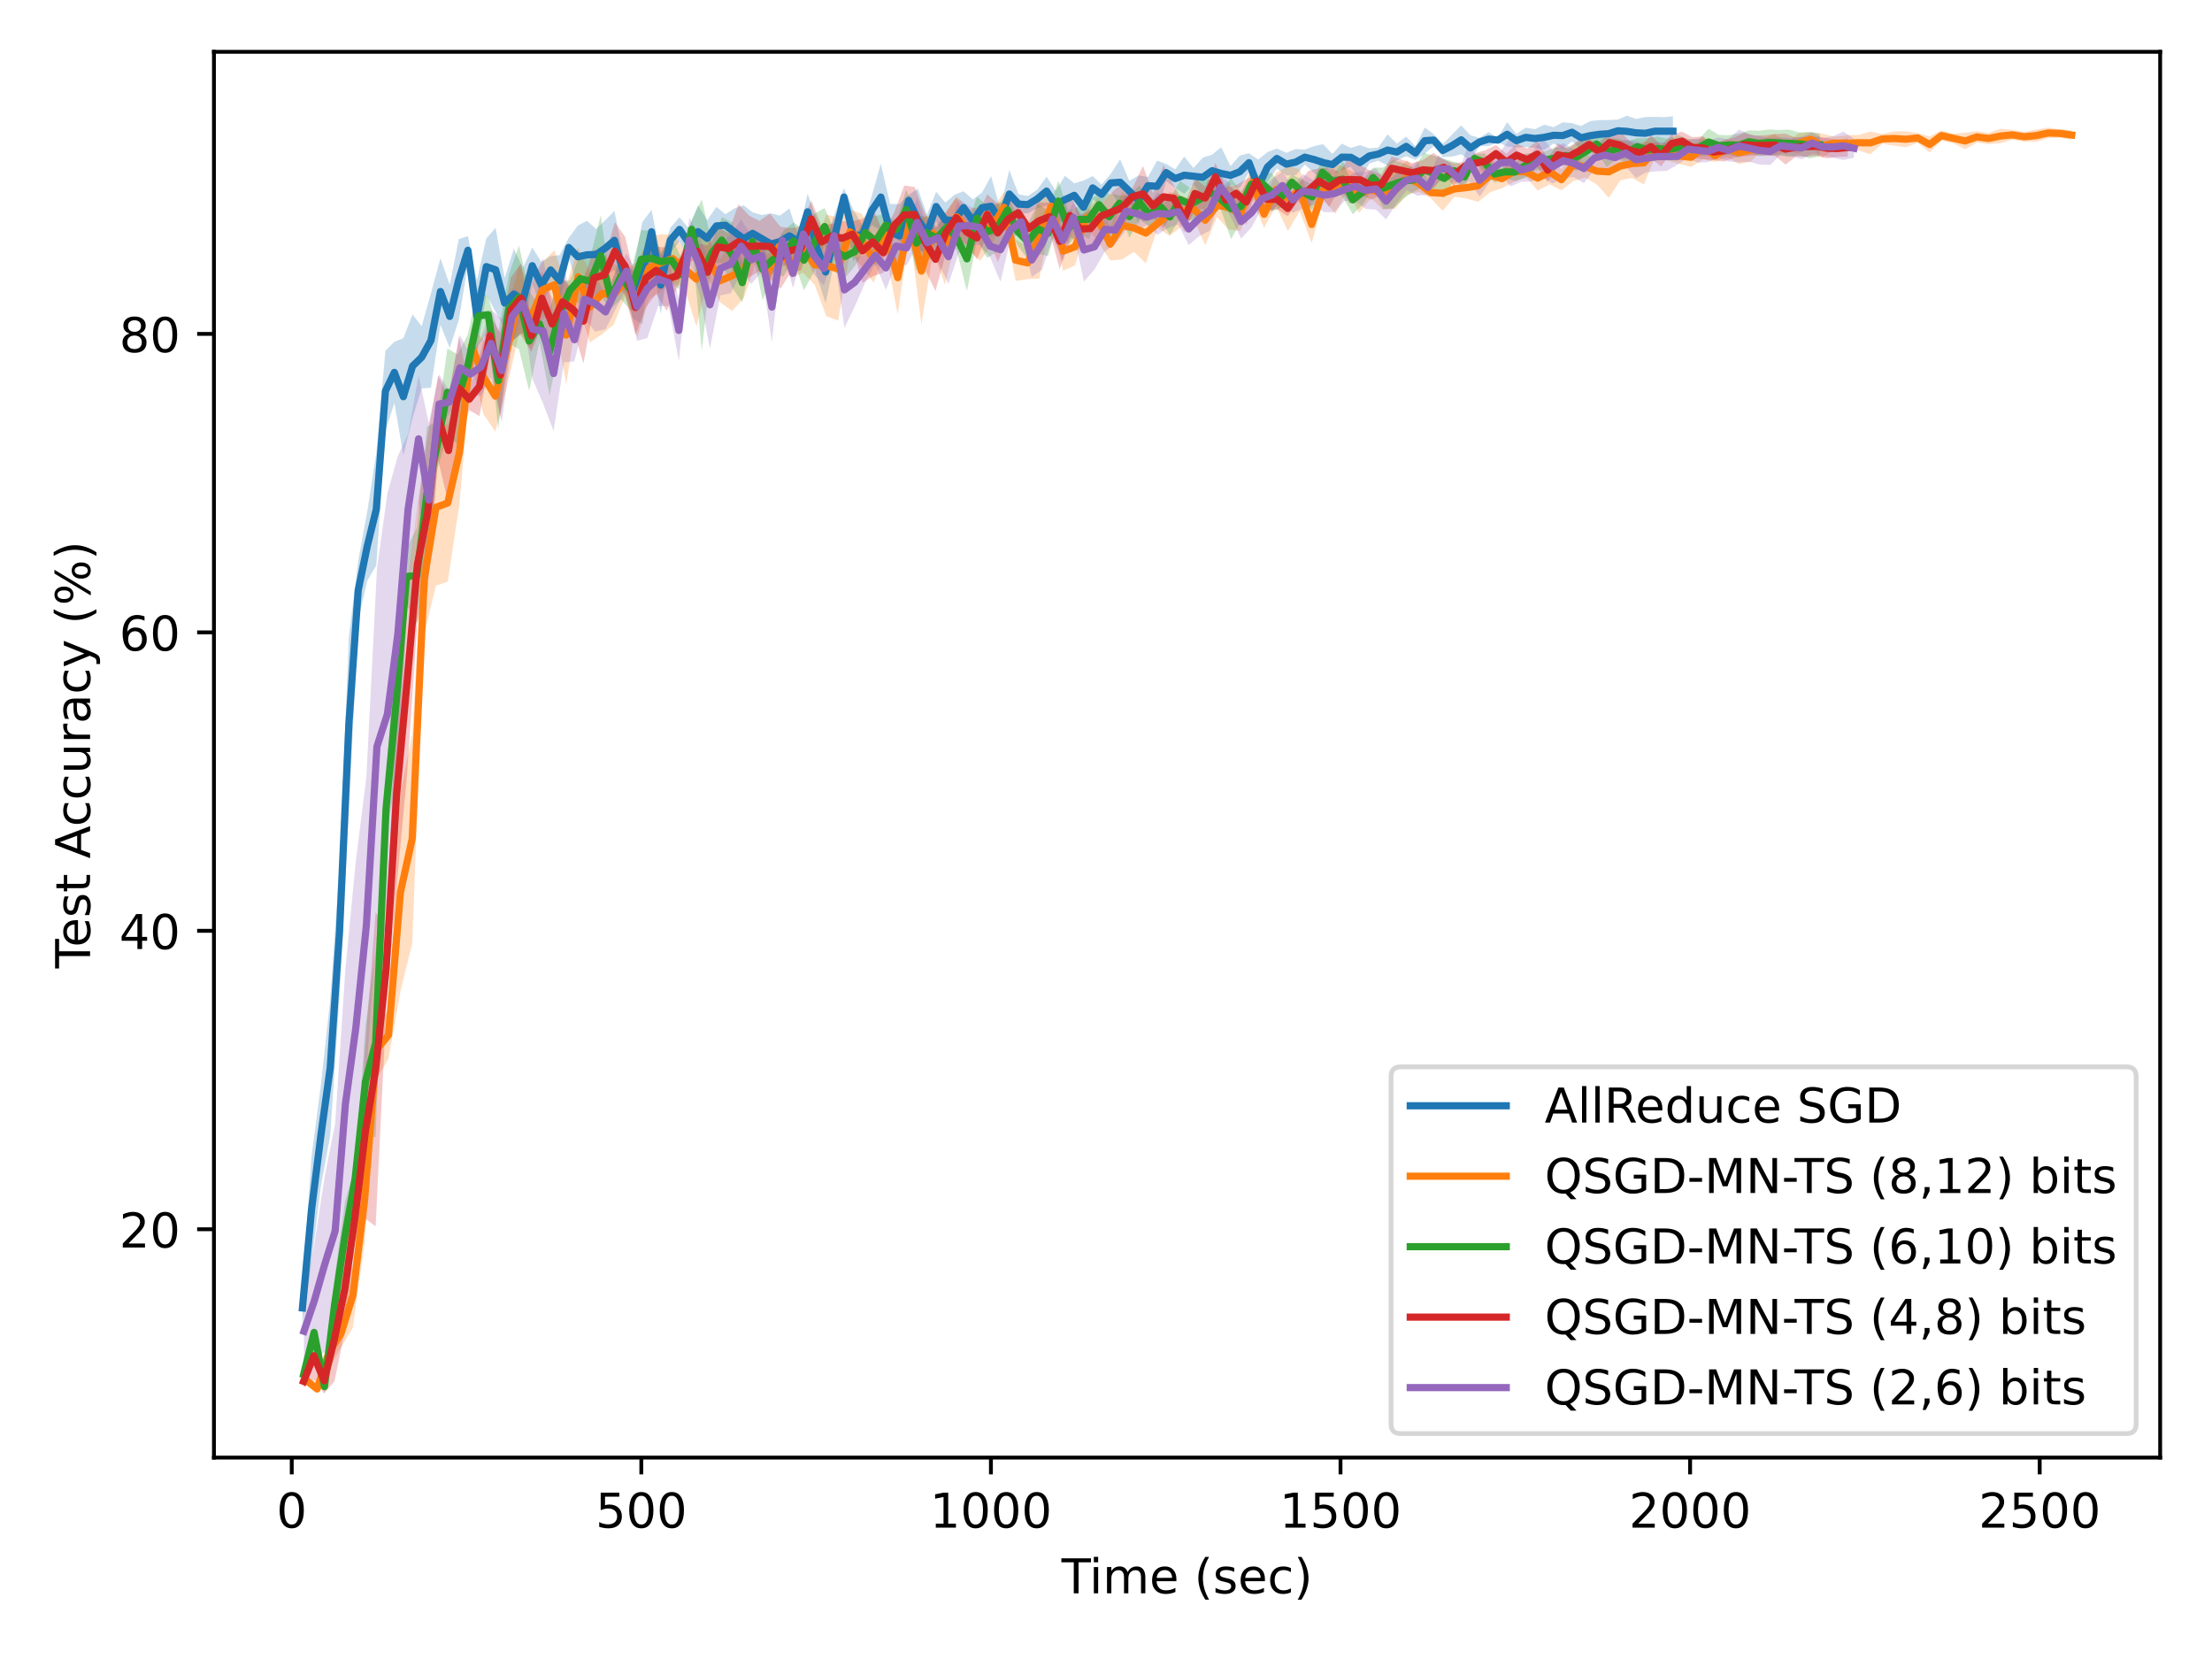 <?xml version="1.0" encoding="utf-8" standalone="no"?>
<!DOCTYPE svg PUBLIC "-//W3C//DTD SVG 1.1//EN"
  "http://www.w3.org/Graphics/SVG/1.1/DTD/svg11.dtd">
<!-- Created with matplotlib (https://matplotlib.org/) -->
<svg height="345.6pt" version="1.1" viewBox="0 0 460.8 345.6" width="460.8pt" xmlns="http://www.w3.org/2000/svg" xmlns:xlink="http://www.w3.org/1999/xlink">
 <defs>
  <style type="text/css">*{stroke-linecap:butt;stroke-linejoin:round;}</style>
 </defs>
 <g id="figure_1">
  <g id="patch_1">
   <path d="M 0 345.6 
L 460.8 345.6 
L 460.8 0 
L 0 0 
z
" style="fill:#ffffff;"/>
  </g>
  <g id="axes_1">
   <g id="patch_2">
    <path d="M 44.57 303.64 
L 450 303.64 
L 450 10.8 
L 44.57 10.8 
z
" style="fill:#ffffff;"/>
   </g>
   <g id="PolyCollection_1">
    <path clip-path="url(#p4d3f6f924f)" d="M 62.999 268.542 
L 62.999 276.396 
L 64.898 262.979 
L 66.859 246.956 
L 68.788 236.603 
L 70.725 207.666 
L 72.682 169.057 
L 74.619 129.117 
L 76.511 121 
L 78.385 117.8 
L 80.291 89.852 
L 82.153 83.95 
L 84.026 94.853 
L 85.938 87.049 
L 87.846 80.896 
L 89.773 80.779 
L 91.751 67.668 
L 93.688 72.487 
L 95.577 66.663 
L 97.478 55.081 
L 99.353 73.544 
L 101.309 61.408 
L 103.246 64.962 
L 105.116 68.325 
L 107.049 70.708 
L 108.945 69.389 
L 110.88 59.137 
L 112.791 64.202 
L 114.709 59.115 
L 116.591 63.879 
L 118.484 53.577 
L 120.387 60.027 
L 122.276 60.154 
L 124.194 58.337 
L 126.115 57.502 
L 128.001 56.205 
L 129.946 60.267 
L 131.866 66.373 
L 133.801 67.538 
L 135.732 52.864 
L 137.652 65.438 
L 139.646 52.615 
L 141.561 50.344 
L 143.47 53.612 
L 145.417 53.779 
L 147.317 53.412 
L 149.23 51.03 
L 151.117 49.212 
L 153.049 53.231 
L 154.929 56.718 
L 156.785 52.999 
L 158.691 54.569 
L 160.618 57.22 
L 162.506 55.703 
L 164.436 54.845 
L 166.312 51.57 
L 168.238 47.899 
L 170.112 57.413 
L 171.999 63.134 
L 173.908 53.894 
L 175.81 42.888 
L 177.759 54.55 
L 179.681 50.799 
L 181.57 46.87 
L 183.498 48.013 
L 185.427 54.018 
L 187.383 55.805 
L 189.288 42.9 
L 191.2 52.106 
L 193.098 52.566 
L 195.014 46.127 
L 196.925 49.499 
L 198.832 51.185 
L 200.725 46.64 
L 202.67 50.525 
L 204.575 46.452 
L 206.464 49.233 
L 208.355 48.243 
L 210.256 45.431 
L 212.18 44.571 
L 214.106 44.426 
L 216.062 43.372 
L 218.016 42.814 
L 219.931 45.564 
L 221.83 46.579 
L 223.793 43.196 
L 225.718 48.746 
L 227.631 41.612 
L 229.48 42.49 
L 231.394 40.015 
L 233.345 42.709 
L 235.267 41.823 
L 237.194 46.84 
L 239.151 40.502 
L 241.051 44.153 
L 242.94 37.747 
L 244.82 39.124 
L 246.703 40.392 
L 248.614 38.374 
L 250.582 41.019 
L 252.491 38.902 
L 254.398 41.619 
L 256.341 38.447 
L 258.272 39.158 
L 260.19 35.869 
L 262.098 44.564 
L 264.029 37.911 
L 265.997 35.104 
L 267.967 36.547 
L 269.909 36.508 
L 271.811 34.303 
L 273.715 36.001 
L 275.632 37.694 
L 277.561 36.505 
L 279.509 35.558 
L 281.407 34.734 
L 283.309 37.492 
L 285.228 34.077 
L 287.099 33.462 
L 289.06 34.505 
L 291.001 33.406 
L 292.931 32.544 
L 294.867 33.287 
L 296.802 32.045 
L 298.67 30.432 
L 300.567 32.7 
L 302.488 32.642 
L 304.399 32.134 
L 306.316 33.469 
L 308.196 30.441 
L 310.096 30.427 
L 312.017 29.662 
L 313.965 30.498 
L 315.884 30.72 
L 317.838 30.626 
L 319.75 30.792 
L 321.696 31.246 
L 323.635 29.888 
L 325.551 31.008 
L 327.476 29.455 
L 329.351 31.139 
L 331.334 31.281 
L 333.23 30.916 
L 335.114 30.7 
L 337.021 29.568 
L 338.915 30.618 
L 340.808 30.558 
L 342.756 31.14 
L 344.707 30.322 
L 346.635 30.327 
L 348.506 30.443 
L 348.506 24.225 
L 348.506 24.225 
L 346.635 24.401 
L 344.707 24.346 
L 342.756 24.378 
L 340.808 24.777 
L 338.915 24.111 
L 337.021 24.918 
L 335.114 25 
L 333.23 25.027 
L 331.334 25.208 
L 329.351 26.261 
L 327.476 25.638 
L 325.551 25.481 
L 323.635 26.48 
L 321.696 25.972 
L 319.75 26.911 
L 317.838 26.592 
L 315.884 27.894 
L 313.965 25.445 
L 312.017 28.71 
L 310.096 27.519 
L 308.196 28.72 
L 306.316 28.181 
L 304.399 26.116 
L 302.488 28.037 
L 300.567 29.982 
L 298.67 27.939 
L 296.802 26.569 
L 294.867 30.488 
L 292.931 28.438 
L 291.001 29.944 
L 289.06 27.996 
L 287.099 30.738 
L 285.228 30.913 
L 283.309 30.23 
L 281.407 30.802 
L 279.509 29.917 
L 277.561 32.067 
L 275.632 30.027 
L 273.715 30.445 
L 271.811 31.172 
L 269.909 31.032 
L 267.967 31.842 
L 265.997 30.918 
L 264.029 31.693 
L 262.098 33.237 
L 260.19 31.913 
L 258.272 32.389 
L 256.341 34.617 
L 254.398 30.656 
L 252.491 32.219 
L 250.582 32.835 
L 248.614 34.994 
L 246.703 32.611 
L 244.82 35.276 
L 242.94 34.164 
L 241.051 33.465 
L 239.151 36.873 
L 237.194 36.546 
L 235.267 37.677 
L 233.345 33.209 
L 231.394 36.206 
L 229.48 38.467 
L 227.631 36.674 
L 225.718 37.615 
L 223.793 38.187 
L 221.83 36.625 
L 219.931 39.764 
L 218.016 36.808 
L 216.062 39.529 
L 214.106 40.842 
L 212.18 40.455 
L 210.256 35.405 
L 208.355 43.46 
L 206.464 36.703 
L 204.575 40.091 
L 202.67 41.543 
L 200.725 39.843 
L 198.832 40.579 
L 196.925 42.205 
L 195.014 39.931 
L 193.098 44.724 
L 191.2 39.294 
L 189.288 40.607 
L 187.383 42.517 
L 185.427 42.483 
L 183.498 34.098 
L 181.57 40.948 
L 179.681 46.976 
L 177.759 43.651 
L 175.81 39.223 
L 173.908 44.489 
L 171.999 50.185 
L 170.112 45.644 
L 168.238 40.345 
L 166.312 49.119 
L 164.436 43.416 
L 162.506 44.926 
L 160.618 44.442 
L 158.691 44.785 
L 156.785 44.23 
L 154.929 42.757 
L 153.049 43.391 
L 151.117 44.617 
L 149.23 43.103 
L 147.317 45.881 
L 145.417 42.721 
L 143.47 47.563 
L 141.561 45.245 
L 139.646 47.467 
L 137.652 53.344 
L 135.732 43.697 
L 133.801 46.266 
L 131.866 56.478 
L 129.946 53.901 
L 128.001 43.939 
L 126.115 45.859 
L 124.194 47.696 
L 122.276 46 
L 120.387 46.977 
L 118.484 49.541 
L 116.591 53.143 
L 114.709 53.354 
L 112.791 54.58 
L 110.88 51.571 
L 108.945 55.769 
L 107.049 51.839 
L 105.116 57.925 
L 103.246 47.446 
L 101.309 49.664 
L 99.353 58.353 
L 97.478 49.19 
L 95.577 49.812 
L 93.688 59.35 
L 91.751 53.786 
L 89.773 61.075 
L 87.846 67.94 
L 85.938 65.491 
L 84.026 70.437 
L 82.153 71.201 
L 80.291 73.07 
L 78.385 94.422 
L 76.511 106.522 
L 74.619 116.863 
L 72.682 132.537 
L 70.725 180.598 
L 68.788 208.277 
L 66.859 225.883 
L 64.898 240.915 
L 62.999 268.542 
z
" style="fill:#1f77b4;fill-opacity:0.25;"/>
   </g>
   <g id="PolyCollection_2">
    <path clip-path="url(#p4d3f6f924f)" d="M 63.6 287.162 
L 63.6 287.648 
L 66.069 289.833 
L 68.558 285.15 
L 71.035 280.701 
L 73.492 276.621 
L 75.969 258.887 
L 78.448 224.674 
L 80.924 220.617 
L 83.419 206.532 
L 85.87 196.527 
L 88.372 132.026 
L 90.812 122.005 
L 93.273 121.16 
L 95.723 104.889 
L 98.245 75.894 
L 100.698 86.262 
L 103.182 89.921 
L 105.682 80.311 
L 108.133 69.475 
L 110.58 72.984 
L 113.049 66.097 
L 115.496 66.527 
L 117.966 80.089 
L 120.43 63.819 
L 122.89 71.325 
L 125.398 69.635 
L 127.84 67.63 
L 130.286 61.655 
L 132.777 70.3 
L 135.229 62.316 
L 137.71 60.681 
L 140.143 58.855 
L 142.602 60.044 
L 145.08 68.046 
L 147.555 58.047 
L 150.024 62.983 
L 152.514 64.797 
L 154.978 62.048 
L 157.447 54.828 
L 159.88 60.667 
L 162.326 53.196 
L 164.769 57.913 
L 167.249 56.809 
L 169.689 59.287 
L 172.125 65.851 
L 174.591 66.793 
L 177.03 52.844 
L 179.505 55.515 
L 182.002 58.875 
L 184.477 52.439 
L 187.015 65.509 
L 189.482 48.005 
L 191.94 67.565 
L 194.395 52.455 
L 196.837 59.299 
L 199.307 49.402 
L 201.739 51.877 
L 204.177 54.372 
L 206.68 50.75 
L 209.158 46.428 
L 211.58 58.515 
L 214.085 58.153 
L 216.507 58.039 
L 218.995 45.384 
L 221.478 56.406 
L 223.951 55.265 
L 226.366 47.087 
L 228.808 50.503 
L 231.283 54.256 
L 233.753 54.041 
L 236.232 52.462 
L 238.697 54.861 
L 241.161 47.483 
L 243.626 49.109 
L 246.099 47.239 
L 248.579 45.417 
L 251.072 51.115 
L 253.523 45.194 
L 255.969 47.817 
L 258.417 48.116 
L 260.882 41.836 
L 263.334 47.473 
L 265.791 42.9 
L 268.286 48.126 
L 270.759 43.995 
L 273.242 50.64 
L 275.732 41.648 
L 278.211 44.529 
L 280.677 39.551 
L 283.121 44.372 
L 285.593 41.279 
L 288.102 43.679 
L 290.595 43.504 
L 293.089 40.5 
L 295.573 39.98 
L 298.05 41.273 
L 300.532 43.915 
L 302.99 40.986 
L 305.474 41.355 
L 307.937 42.052 
L 310.408 40.054 
L 312.877 39.209 
L 315.364 37.935 
L 317.869 36.838 
L 320.328 39.693 
L 322.816 38.407 
L 325.273 39.638 
L 327.718 37.742 
L 330.195 36.995 
L 332.638 38.417 
L 335.131 41.212 
L 337.558 37.549 
L 340 37.073 
L 342.458 38.434 
L 344.896 32.388 
L 347.33 33.471 
L 349.839 34.148 
L 352.313 34.78 
L 354.791 33.195 
L 357.286 33.736 
L 359.765 32.797 
L 362.235 34.17 
L 364.713 33.639 
L 367.2 31.209 
L 369.695 32.402 
L 372.219 31.556 
L 374.716 31.979 
L 377.187 30.436 
L 379.639 32.887 
L 382.126 31.097 
L 384.658 31.552 
L 387.148 31.334 
L 389.646 32.137 
L 392.111 29.972 
L 394.572 30.35 
L 397.034 30.66 
L 399.491 29.749 
L 401.981 31.755 
L 404.431 29.329 
L 406.921 29.834 
L 409.383 31.105 
L 411.822 29.695 
L 414.265 30.018 
L 416.748 29.845 
L 419.222 29.116 
L 421.702 29.513 
L 424.202 29.517 
L 426.666 28.79 
L 429.104 28.662 
L 431.571 29.124 
L 431.571 27.123 
L 431.571 27.123 
L 429.104 26.917 
L 426.666 26.606 
L 424.202 26.973 
L 421.702 27.463 
L 419.222 27.07 
L 416.748 26.827 
L 414.265 27.686 
L 411.822 27.341 
L 409.383 27.631 
L 406.921 27.87 
L 404.431 27.16 
L 401.981 28.438 
L 399.491 27.712 
L 397.034 27.348 
L 394.572 27.354 
L 392.111 27.913 
L 389.646 27.389 
L 387.148 28.13 
L 384.658 28.155 
L 382.126 28.489 
L 379.639 27.852 
L 377.187 27.571 
L 374.716 27.729 
L 372.219 29.79 
L 369.695 27.912 
L 367.2 28.862 
L 364.713 28.922 
L 362.235 29.423 
L 359.765 29.096 
L 357.286 31.132 
L 354.791 28.394 
L 352.313 30.756 
L 349.839 30.841 
L 347.33 29.879 
L 344.896 29.809 
L 342.458 29.409 
L 340 31.074 
L 337.558 31.63 
L 335.131 30.395 
L 332.638 32.887 
L 330.195 32.305 
L 327.718 31.012 
L 325.273 35.248 
L 322.816 33.2 
L 320.328 34.525 
L 317.869 34.709 
L 315.364 33.551 
L 312.877 35.252 
L 310.408 32.889 
L 307.937 35.323 
L 305.474 36.81 
L 302.99 37.725 
L 300.532 36.618 
L 298.05 38.956 
L 295.573 36.485 
L 293.089 33.354 
L 290.595 35.935 
L 288.102 37.035 
L 285.593 37.736 
L 283.121 36.342 
L 280.677 35.213 
L 278.211 34 
L 275.732 37.306 
L 273.242 42.885 
L 270.759 35.263 
L 268.286 34.592 
L 265.791 36.054 
L 263.334 41.802 
L 260.882 34.265 
L 258.417 40.977 
L 255.969 38.544 
L 253.523 40.377 
L 251.072 40.649 
L 248.579 41.551 
L 246.099 40.761 
L 243.626 39.924 
L 241.161 45.678 
L 238.697 42.247 
L 236.232 42.52 
L 233.753 39.848 
L 231.283 47.466 
L 228.808 41.201 
L 226.366 43.645 
L 223.951 47.549 
L 221.478 48.231 
L 218.995 40.552 
L 216.507 40.526 
L 214.085 51.401 
L 211.58 49.885 
L 209.158 39.933 
L 206.68 43.686 
L 204.177 42.978 
L 201.739 43.652 
L 199.307 40.905 
L 196.837 44.608 
L 194.395 44.653 
L 191.94 45.389 
L 189.482 44.671 
L 187.015 50.177 
L 184.477 45.336 
L 182.002 49.282 
L 179.505 44.507 
L 177.03 43.717 
L 174.591 45.251 
L 172.125 44.735 
L 169.689 51.057 
L 167.249 46.249 
L 164.769 53.158 
L 162.326 49.436 
L 159.88 53.198 
L 157.447 49.201 
L 154.978 49.813 
L 152.514 50.099 
L 150.024 53.978 
L 147.555 49.686 
L 145.08 48.247 
L 142.602 51.817 
L 140.143 48.878 
L 137.71 48.813 
L 135.229 49.302 
L 132.777 54.494 
L 130.286 56.096 
L 127.84 54.978 
L 125.398 52.729 
L 122.89 56.625 
L 120.43 51.503 
L 117.966 59.519 
L 115.496 52.134 
L 113.049 54.567 
L 110.58 59.581 
L 108.133 55.197 
L 105.682 64.882 
L 103.182 75.126 
L 100.698 70.71 
L 98.245 68.146 
L 95.723 83.412 
L 93.273 88.391 
L 90.812 89.367 
L 88.372 109.34 
L 85.87 152.91 
L 83.419 165.218 
L 80.924 210.663 
L 78.448 212.678 
L 75.969 240.621 
L 73.492 263.217 
L 71.035 274.923 
L 68.558 278.003 
L 66.069 288.862 
L 63.6 287.162 
z
" style="fill:#ff7f0e;fill-opacity:0.25;"/>
   </g>
   <g id="PolyCollection_3">
    <path clip-path="url(#p4d3f6f924f)" d="M 63.254 285.062 
L 63.254 287.562 
L 65.428 278.721 
L 67.586 290.329 
L 69.718 277.215 
L 71.862 264.476 
L 73.997 247.769 
L 76.134 236.976 
L 78.256 236.853 
L 80.417 173.6 
L 82.576 162.353 
L 84.692 125.907 
L 86.843 129.905 
L 88.941 116.749 
L 91.082 97.857 
L 93.2 90.812 
L 95.308 92.515 
L 97.443 82.752 
L 99.606 71.943 
L 101.699 69.225 
L 103.801 89.383 
L 105.979 71.471 
L 108.118 72.768 
L 110.238 81.409 
L 112.379 71.27 
L 114.486 82.378 
L 116.626 71.698 
L 118.737 62.543 
L 120.896 63.229 
L 123.013 63.863 
L 125.149 61.767 
L 127.234 64.382 
L 129.346 62.331 
L 131.467 64.775 
L 133.581 60.082 
L 135.676 59.573 
L 137.765 56.401 
L 139.885 59.204 
L 141.97 60.501 
L 144.067 49.606 
L 146.187 73.061 
L 148.267 54.959 
L 150.39 54.767 
L 152.534 59.926 
L 154.624 62.982 
L 156.756 52.437 
L 158.879 62.615 
L 161.007 56.649 
L 163.153 57.669 
L 165.312 54.084 
L 167.465 60.482 
L 169.604 56.599 
L 171.785 51.039 
L 173.913 56.586 
L 176.03 57.927 
L 178.126 55.354 
L 180.255 51.778 
L 182.421 55.549 
L 184.546 49.243 
L 186.676 49.194 
L 188.786 47.742 
L 190.903 56.49 
L 193.009 51.822 
L 195.106 51.931 
L 197.23 49.812 
L 199.315 52.202 
L 201.43 60.645 
L 203.527 49.92 
L 205.625 53.745 
L 207.73 52.443 
L 209.88 46.756 
L 211.997 51.185 
L 214.121 54.055 
L 216.207 52.803 
L 218.318 53.38 
L 220.465 46.094 
L 222.576 50.958 
L 224.695 48.501 
L 226.831 49.798 
L 228.943 44.868 
L 231.059 49.991 
L 233.183 43.972 
L 235.279 49.515 
L 237.372 45.708 
L 239.505 47.236 
L 241.61 45.434 
L 243.707 49.004 
L 245.834 45.476 
L 247.965 45.893 
L 250.075 46.402 
L 252.188 42.632 
L 254.324 43.668 
L 256.447 49.812 
L 258.529 46.162 
L 260.641 39.719 
L 262.761 39.802 
L 264.876 44.05 
L 267.017 43.215 
L 269.112 39.541 
L 271.23 42.462 
L 273.334 43.648 
L 275.489 39.149 
L 277.578 38.685 
L 279.721 41.091 
L 281.814 44.66 
L 283.922 42.58 
L 286.029 39.033 
L 288.168 43.505 
L 290.267 43.407 
L 292.4 41.38 
L 294.513 39.889 
L 296.634 38.862 
L 298.739 39.85 
L 300.86 41.212 
L 302.972 37.399 
L 305.083 39.244 
L 307.171 33.968 
L 309.272 35.789 
L 311.358 38.074 
L 313.489 37.049 
L 315.595 37.729 
L 317.732 37.063 
L 319.824 35.557 
L 321.941 35.161 
L 324.059 35.165 
L 326.148 34.005 
L 328.325 35.649 
L 330.423 34.413 
L 332.578 31.397 
L 334.719 34.844 
L 336.871 33.031 
L 338.984 34.009 
L 341.065 32.313 
L 343.183 33.711 
L 345.309 33.449 
L 347.399 33.391 
L 349.539 33.451 
L 351.683 32.518 
L 353.824 32.555 
L 355.939 32.352 
L 358.038 32.592 
L 360.154 32.272 
L 362.246 32.691 
L 364.325 31.874 
L 366.42 32.533 
L 368.495 32.377 
L 370.608 32.392 
L 372.707 32.718 
L 374.828 32.357 
L 376.955 32.986 
L 379.092 32.571 
L 379.092 27.804 
L 379.092 27.804 
L 376.955 27.45 
L 374.828 27.594 
L 372.707 26.99 
L 370.608 27.073 
L 368.495 26.966 
L 366.42 27.235 
L 364.325 27.166 
L 362.246 27.805 
L 360.154 28.164 
L 358.038 28.087 
L 355.939 26.809 
L 353.824 29.034 
L 351.683 28.95 
L 349.539 28.139 
L 347.399 28.927 
L 345.309 28.444 
L 343.183 28.789 
L 341.065 28.791 
L 338.984 29.463 
L 336.871 28.862 
L 334.719 28.689 
L 332.578 28.614 
L 330.423 28.694 
L 328.325 29.887 
L 326.148 30.802 
L 324.059 30.614 
L 321.941 31.528 
L 319.824 31.922 
L 317.732 31.934 
L 315.595 33.939 
L 313.489 34.558 
L 311.358 34.444 
L 309.272 31.932 
L 307.171 32.054 
L 305.083 34.489 
L 302.972 33.723 
L 300.86 33.127 
L 298.739 32.425 
L 296.634 31.895 
L 294.513 35.057 
L 292.4 33.992 
L 290.267 33.361 
L 288.168 34.902 
L 286.029 34.942 
L 283.922 37.406 
L 281.814 38.605 
L 279.721 33.553 
L 277.578 36.869 
L 275.489 32.64 
L 273.334 38.402 
L 271.23 37.402 
L 269.112 36.377 
L 267.017 38.714 
L 264.876 35.997 
L 262.761 36.359 
L 260.641 37.11 
L 258.529 39.895 
L 256.447 37.157 
L 254.324 39.414 
L 252.188 37.536 
L 250.075 36.498 
L 247.965 39.193 
L 245.834 37.667 
L 243.707 41.365 
L 241.61 40.32 
L 239.505 42.343 
L 237.372 38.589 
L 235.279 40.732 
L 233.183 40.689 
L 231.059 40.316 
L 228.943 40.4 
L 226.831 41.541 
L 224.695 42.961 
L 222.576 44.024 
L 220.465 37.656 
L 218.318 43.849 
L 216.207 42.483 
L 214.121 46.634 
L 211.997 45.255 
L 209.88 40.698 
L 207.73 42.54 
L 205.625 42.816 
L 203.527 40.994 
L 201.43 47.209 
L 199.315 46.848 
L 197.23 44.867 
L 195.106 47.302 
L 193.009 45.103 
L 190.903 44.807 
L 188.786 39.53 
L 186.676 46.396 
L 184.546 44.585 
L 182.421 44.959 
L 180.255 45.147 
L 178.126 49.343 
L 176.03 48.955 
L 173.913 48.172 
L 171.785 43.336 
L 169.604 44.516 
L 167.465 47.919 
L 165.312 46.302 
L 163.153 48.121 
L 161.007 51.509 
L 158.879 49.55 
L 156.756 48.253 
L 154.624 54.768 
L 152.534 46.349 
L 150.39 45.255 
L 148.267 50.466 
L 146.187 41.532 
L 144.067 45.923 
L 141.97 53.85 
L 139.885 49.258 
L 137.765 52.607 
L 135.676 48.038 
L 133.581 47.954 
L 131.467 56.376 
L 129.346 52.809 
L 127.234 59.44 
L 125.149 44.812 
L 123.013 53.341 
L 120.896 52.882 
L 118.737 58.365 
L 116.626 58.62 
L 114.486 64.212 
L 112.379 63.723 
L 110.238 60.688 
L 108.118 51.115 
L 105.979 57.269 
L 103.801 69.228 
L 101.699 61.883 
L 99.606 59.711 
L 97.443 69.728 
L 95.308 73.807 
L 93.2 72.596 
L 91.082 87.651 
L 88.941 88.916 
L 86.843 109.942 
L 84.692 114.244 
L 82.576 129.041 
L 80.417 163.391 
L 78.256 197.584 
L 76.134 213.733 
L 73.997 242.981 
L 71.862 250.348 
L 69.718 266.023 
L 67.586 287.395 
L 65.428 276.417 
L 63.254 285.062 
z
" style="fill:#2ca02c;fill-opacity:0.25;"/>
   </g>
   <g id="PolyCollection_4">
    <path clip-path="url(#p4d3f6f924f)" d="M 63.246 286.472 
L 63.246 289.066 
L 65.386 287.477 
L 67.521 290.269 
L 69.673 287.773 
L 71.823 277.385 
L 73.982 258.557 
L 76.118 253.894 
L 78.248 255.485 
L 80.431 210.76 
L 82.62 184.634 
L 84.792 161.527 
L 86.946 129.616 
L 89.073 122.891 
L 91.261 95.856 
L 93.433 104.94 
L 95.61 91.708 
L 97.748 85.446 
L 99.891 86.7 
L 102.056 74.159 
L 104.234 86.949 
L 106.406 71.448 
L 108.538 69.335 
L 110.708 73.36 
L 112.887 67.708 
L 115.02 72.762 
L 117.192 68.014 
L 119.36 68.47 
L 121.543 75.726 
L 123.73 63.833 
L 125.919 60.9 
L 128.095 58.411 
L 130.233 61.61 
L 132.377 69.762 
L 134.541 64.022 
L 136.692 61.237 
L 138.877 64.769 
L 140.981 60.103 
L 143.114 54.849 
L 145.266 53.947 
L 147.383 62.309 
L 149.53 55.52 
L 151.699 54.985 
L 153.857 58.15 
L 156.035 57.791 
L 158.195 56.491 
L 160.404 58.19 
L 162.572 60.14 
L 164.699 56.86 
L 166.872 56.31 
L 169.003 49.47 
L 171.128 53.809 
L 173.311 51.714 
L 175.452 53.179 
L 177.583 51.483 
L 179.679 58.929 
L 181.831 57.541 
L 184.015 56.832 
L 186.244 49.6 
L 188.381 50.948 
L 190.543 50.379 
L 192.695 56.208 
L 194.882 60.624 
L 197.038 52.797 
L 199.222 49.524 
L 201.358 50.912 
L 203.52 54.034 
L 205.672 48.851 
L 207.855 54.6 
L 209.973 49.349 
L 212.084 47.29 
L 214.269 51.765 
L 216.427 49.836 
L 218.608 48.088 
L 220.762 56.088 
L 222.882 49.405 
L 224.994 50.596 
L 227.171 51.55 
L 229.329 47.455 
L 231.489 48.231 
L 233.672 48.301 
L 235.869 42.678 
L 238.097 46.208 
L 240.207 45.454 
L 242.359 47.588 
L 244.511 44.06 
L 246.741 48.369 
L 248.918 43.495 
L 251.071 43.616 
L 253.207 39.708 
L 255.347 44.234 
L 257.493 41.942 
L 259.625 46.877 
L 261.733 39.228 
L 263.904 43.781 
L 266.047 43.598 
L 268.26 45.029 
L 270.395 41.987 
L 272.566 43.742 
L 274.741 40.351 
L 276.89 43.123 
L 279.06 39.129 
L 281.19 42.439 
L 283.421 40.487 
L 285.589 41.639 
L 287.758 40.549 
L 289.899 37.484 
L 292.108 37.896 
L 294.273 38.013 
L 296.419 37.439 
L 298.607 39.209 
L 300.776 36.408 
L 302.921 38.73 
L 305.142 35.618 
L 307.336 36.067 
L 309.503 35.883 
L 311.639 33.801 
L 313.805 35.499 
L 315.952 34.772 
L 318.121 35.547 
L 320.261 34.845 
L 322.42 37.876 
L 324.558 34.67 
L 326.689 34.339 
L 328.862 33.894 
L 331.045 31.177 
L 333.138 33.568 
L 335.268 31.803 
L 337.399 33.018 
L 339.569 33.151 
L 341.741 32.942 
L 343.921 33.01 
L 346.059 34.675 
L 348.206 31.739 
L 350.426 31.363 
L 352.535 32.847 
L 354.744 33.155 
L 356.936 33.349 
L 359.121 33.668 
L 361.27 32.838 
L 363.389 32.566 
L 365.504 32.354 
L 367.67 32.378 
L 369.82 32.503 
L 371.948 34.288 
L 374.111 32.614 
L 376.293 32.61 
L 378.477 32.456 
L 380.592 32.994 
L 382.75 32.676 
L 384.917 32.655 
L 384.917 28.813 
L 384.917 28.813 
L 382.75 29.218 
L 380.592 28.777 
L 378.477 28.466 
L 376.293 28.494 
L 374.111 28.672 
L 371.948 27.848 
L 369.82 27.933 
L 367.67 28.179 
L 365.504 28.264 
L 363.389 27.688 
L 361.27 28.63 
L 359.121 29.135 
L 356.936 30.001 
L 354.744 28.435 
L 352.535 28.56 
L 350.426 27.433 
L 348.206 28.029 
L 346.059 30.315 
L 343.921 28.094 
L 341.741 30.712 
L 339.569 29.47 
L 337.399 27.357 
L 335.268 27.601 
L 333.138 29.721 
L 331.045 29.016 
L 328.862 29.092 
L 326.689 31.015 
L 324.558 29.834 
L 322.42 33.002 
L 320.261 29.356 
L 318.121 30.961 
L 315.952 29.853 
L 313.805 32.041 
L 311.639 30.217 
L 309.503 31.292 
L 307.336 31.898 
L 305.142 33.682 
L 302.921 34.031 
L 300.776 33.318 
L 298.607 31.852 
L 296.419 33.318 
L 294.273 34.02 
L 292.108 33.286 
L 289.899 32.606 
L 287.758 36.34 
L 285.589 35.615 
L 283.421 34.46 
L 281.19 32.386 
L 279.06 35.879 
L 276.89 34.86 
L 274.741 35.081 
L 272.566 35.577 
L 270.395 38.485 
L 268.26 41.818 
L 266.047 39.485 
L 263.904 39.24 
L 261.733 36.266 
L 259.625 37.299 
L 257.493 38.591 
L 255.347 39.091 
L 253.207 33.964 
L 251.071 38.859 
L 248.918 37.098 
L 246.741 42.727 
L 244.511 38.537 
L 242.359 34.401 
L 240.207 40.3 
L 238.097 34.567 
L 235.869 39.311 
L 233.672 38.363 
L 231.489 40.134 
L 229.329 42.609 
L 227.171 43.676 
L 224.994 44.812 
L 222.882 40.417 
L 220.762 44.48 
L 218.608 42.219 
L 216.427 42.172 
L 214.269 43.46 
L 212.084 41.318 
L 209.973 42.051 
L 207.855 42.447 
L 205.672 40.485 
L 203.52 45.077 
L 201.358 45.77 
L 199.222 41.148 
L 197.038 44.189 
L 194.882 47.412 
L 192.695 44.482 
L 190.543 38.957 
L 188.381 38.631 
L 186.244 44.351 
L 184.015 48.471 
L 181.831 43.21 
L 179.679 45.586 
L 177.583 46.05 
L 175.452 46.115 
L 173.311 46.608 
L 171.128 47.003 
L 169.003 41.748 
L 166.872 47.172 
L 164.699 47.534 
L 162.572 47.228 
L 160.404 44.503 
L 158.195 46.02 
L 156.035 44.902 
L 153.857 42.54 
L 151.699 48.558 
L 149.53 47.355 
L 147.383 51.13 
L 145.266 50.689 
L 143.114 50.091 
L 140.981 54.855 
L 138.877 51.524 
L 136.692 51.414 
L 134.541 51.846 
L 132.377 58.371 
L 130.233 49.34 
L 128.095 46.286 
L 125.919 53.633 
L 123.73 51.975 
L 121.543 58.053 
L 119.36 60.452 
L 117.192 57.751 
L 115.02 62.232 
L 112.887 56.539 
L 110.708 66.491 
L 108.538 54.912 
L 106.406 57.838 
L 104.234 69.295 
L 102.056 65.692 
L 99.891 74.279 
L 97.748 80.876 
L 95.61 70 
L 93.433 82.753 
L 91.261 78.176 
L 89.073 90.788 
L 86.946 105.678 
L 84.792 122.794 
L 82.62 146.346 
L 80.431 193.047 
L 78.248 190.048 
L 76.118 217.458 
L 73.982 248.252 
L 71.823 259.781 
L 69.673 270.036 
L 67.521 285.026 
L 65.386 277.375 
L 63.246 286.472 
z
" style="fill:#d62728;fill-opacity:0.25;"/>
   </g>
   <g id="PolyCollection_5">
    <path clip-path="url(#p4d3f6f924f)" d="M 63.32 271.636 
L 63.32 283.016 
L 65.469 282.756 
L 67.655 281.705 
L 69.819 278.851 
L 71.956 258.13 
L 74.119 248.944 
L 76.315 223.764 
L 78.524 192.498 
L 80.7 194.772 
L 82.873 169.197 
L 85.007 121.823 
L 87.198 104.612 
L 89.333 120.133 
L 91.462 90.316 
L 93.586 86.117 
L 95.81 83.387 
L 97.972 81.844 
L 100.138 82.486 
L 102.295 78.573 
L 104.526 87.901 
L 106.679 71.749 
L 108.852 65.312 
L 110.962 79.045 
L 113.168 84.138 
L 115.323 89.793 
L 117.474 75.482 
L 119.662 75.28 
L 121.797 66.401 
L 123.989 69.096 
L 126.142 68.589 
L 128.347 64.24 
L 130.531 60.11 
L 132.697 71.017 
L 134.854 70.41 
L 137.098 63.796 
L 139.27 63.751 
L 141.42 75.205 
L 143.59 54.773 
L 145.752 61.339 
L 147.887 72.634 
L 150.068 61.532 
L 152.246 61.081 
L 154.396 56.855 
L 156.523 59.146 
L 158.649 56.652 
L 160.798 71.245 
L 162.997 51.707 
L 165.187 60.05 
L 167.342 52.191 
L 169.481 57.105 
L 171.62 59.438 
L 173.756 52.976 
L 175.908 68.303 
L 178.075 63.838 
L 180.217 58.91 
L 182.36 54.97 
L 184.536 60.371 
L 186.676 55.122 
L 188.862 55.263 
L 191.042 51.307 
L 193.189 53.822 
L 195.365 54.468 
L 197.577 59.138 
L 199.702 52.75 
L 201.904 51.041 
L 204.055 50.982 
L 206.249 53.611 
L 208.423 58.703 
L 210.561 49.633 
L 212.77 48.499 
L 214.933 57.7 
L 217.1 56.159 
L 219.281 49.618 
L 221.427 54.406 
L 223.592 48.235 
L 225.803 58.667 
L 227.999 56.144 
L 230.157 52.419 
L 232.35 50.838 
L 234.555 47.974 
L 236.78 48.151 
L 238.93 46.898 
L 241.079 48.915 
L 243.264 47.531 
L 245.432 46.731 
L 247.624 51.065 
L 249.791 49.205 
L 251.997 48.06 
L 254.237 41.306 
L 256.359 45.158 
L 258.551 49.706 
L 260.701 47.381 
L 262.855 43.437 
L 264.992 43.957 
L 267.151 41.55 
L 269.289 44.364 
L 271.432 43.384 
L 273.6 42.641 
L 275.777 44.175 
L 277.963 44.212 
L 280.107 41.853 
L 282.26 41.808 
L 284.478 43.514 
L 286.634 43.662 
L 288.757 45.717 
L 290.89 42.426 
L 293.04 39.604 
L 295.229 40.782 
L 297.416 40.566 
L 299.602 38.05 
L 301.767 36.707 
L 303.936 38.821 
L 306.093 37.774 
L 308.249 40.979 
L 310.42 37.736 
L 312.58 36.368 
L 314.699 38.828 
L 316.897 37.874 
L 319.097 37.802 
L 321.301 36.903 
L 323.438 38.251 
L 325.65 37.161 
L 327.793 36.868 
L 329.962 38.142 
L 332.132 35.411 
L 334.294 35.023 
L 336.447 35.945 
L 338.612 34.609 
L 340.817 37.092 
L 342.967 35.881 
L 345.152 35.684 
L 347.287 35.591 
L 349.424 34.314 
L 351.579 32.91 
L 353.714 33.876 
L 355.825 33.783 
L 357.957 32.759 
L 360.067 33.628 
L 362.254 33.803 
L 364.387 33.703 
L 366.599 34.291 
L 368.781 34.368 
L 370.975 32.17 
L 373.145 32.481 
L 375.341 33.189 
L 377.521 32.035 
L 379.648 32.402 
L 381.835 32.841 
L 384.028 33.337 
L 386.224 32.856 
L 386.224 28.915 
L 386.224 28.915 
L 384.028 27.402 
L 381.835 28.384 
L 379.648 28.762 
L 377.521 27.551 
L 375.341 28.461 
L 373.145 28.744 
L 370.975 28.57 
L 368.781 28.739 
L 366.599 28.391 
L 364.387 27.947 
L 362.254 26.997 
L 360.067 28.994 
L 357.957 28.648 
L 355.825 29.264 
L 353.714 28.806 
L 351.579 29.226 
L 349.424 30.858 
L 347.287 29.641 
L 345.152 29.548 
L 342.967 30.08 
L 340.817 29.476 
L 338.612 29.106 
L 336.447 29.713 
L 334.294 29.602 
L 332.132 30.429 
L 329.962 32.069 
L 327.793 31.157 
L 325.65 29.771 
L 323.438 31.232 
L 321.301 28.693 
L 319.097 31.802 
L 316.897 33.004 
L 314.699 28.711 
L 312.58 31.475 
L 310.42 33.264 
L 308.249 34.15 
L 306.093 29.401 
L 303.936 35.761 
L 301.767 33.687 
L 299.602 32.343 
L 297.416 37.538 
L 295.229 33.497 
L 293.04 35.404 
L 290.89 36.224 
L 288.757 38.094 
L 286.634 35.049 
L 284.478 35.804 
L 282.26 35.871 
L 280.107 37.101 
L 277.963 36.442 
L 275.777 37.146 
L 273.6 37.527 
L 271.432 36.237 
L 269.289 38.901 
L 267.151 35.765 
L 264.992 37.244 
L 262.855 39.403 
L 260.701 41.227 
L 258.551 42.605 
L 256.359 38.228 
L 254.237 36.676 
L 251.997 39.576 
L 249.791 41.831 
L 247.624 44.343 
L 245.432 41.451 
L 243.264 41.623 
L 241.079 40.057 
L 238.93 43.592 
L 236.78 40.821 
L 234.555 40.026 
L 232.35 45.055 
L 230.157 43.11 
L 227.999 46.67 
L 225.803 45.484 
L 223.592 42.315 
L 221.427 45.737 
L 219.281 41.66 
L 217.1 45.138 
L 214.933 50.64 
L 212.77 43.934 
L 210.561 46.017 
L 208.423 45.326 
L 206.249 48.9 
L 204.055 43.758 
L 201.904 42.97 
L 199.702 41.444 
L 197.577 47.805 
L 195.365 44.583 
L 193.189 47.293 
L 191.042 41.368 
L 188.862 48.037 
L 186.676 47.389 
L 184.536 51.247 
L 182.36 51.427 
L 180.217 53.073 
L 178.075 53.73 
L 175.908 52.483 
L 173.756 45.224 
L 171.62 52.484 
L 169.481 49.171 
L 167.342 45.342 
L 165.187 53.815 
L 162.997 48.497 
L 160.798 56.706 
L 158.649 49.866 
L 156.523 49.073 
L 154.396 45.717 
L 152.246 48.898 
L 150.068 50.329 
L 147.887 54.345 
L 145.752 49.49 
L 143.59 45.309 
L 141.42 62.46 
L 139.27 54 
L 137.098 52.437 
L 134.854 49.769 
L 132.697 56.691 
L 130.531 52.843 
L 128.347 56.486 
L 126.142 61.365 
L 123.989 57.397 
L 121.797 58.21 
L 119.662 66.271 
L 117.474 55.14 
L 115.323 65.843 
L 113.168 53.77 
L 110.962 58.134 
L 108.852 61.121 
L 106.679 60.087 
L 104.526 66.521 
L 102.295 64.496 
L 100.138 70.479 
L 97.972 74.035 
L 95.81 69.821 
L 93.586 81.42 
L 91.462 78.01 
L 89.333 88.203 
L 87.198 78.224 
L 85.007 90.46 
L 82.873 94.997 
L 80.7 102.754 
L 78.524 118.568 
L 76.315 161.934 
L 74.119 179.407 
L 71.956 201.807 
L 69.819 234.029 
L 67.655 245.004 
L 65.469 259.268 
L 63.32 271.636 
z
" style="fill:#9467bd;fill-opacity:0.25;"/>
   </g>
   <g id="matplotlib.axis_1">
    <g id="xtick_1">
     <g id="line2d_1">
      <defs>
       <path d="M 0 0 
L 0 3.5 
" id="mb4e7352c0e" style="stroke:#000000;stroke-width:0.8;"/>
      </defs>
      <g>
       <use style="stroke:#000000;stroke-width:0.8;" x="60.775" xlink:href="#mb4e7352c0e" y="303.64"/>
      </g>
     </g>
     <g id="text_1">
      <!-- 0 -->
      <g transform="translate(57.594 318.238)scale(0.1 -0.1)">
       <defs>
        <path d="M 31.781 66.406 
Q 24.172 66.406 20.328 58.906 
Q 16.5 51.422 16.5 36.375 
Q 16.5 21.391 20.328 13.891 
Q 24.172 6.391 31.781 6.391 
Q 39.453 6.391 43.281 13.891 
Q 47.125 21.391 47.125 36.375 
Q 47.125 51.422 43.281 58.906 
Q 39.453 66.406 31.781 66.406 
z
M 31.781 74.219 
Q 44.047 74.219 50.516 64.516 
Q 56.984 54.828 56.984 36.375 
Q 56.984 17.969 50.516 8.266 
Q 44.047 -1.422 31.781 -1.422 
Q 19.531 -1.422 13.062 8.266 
Q 6.594 17.969 6.594 36.375 
Q 6.594 54.828 13.062 64.516 
Q 19.531 74.219 31.781 74.219 
z
" id="DejaVuSans-48"/>
       </defs>
       <use xlink:href="#DejaVuSans-48"/>
      </g>
     </g>
    </g>
    <g id="xtick_2">
     <g id="line2d_2">
      <g>
       <use style="stroke:#000000;stroke-width:0.8;" x="133.601" xlink:href="#mb4e7352c0e" y="303.64"/>
      </g>
     </g>
     <g id="text_2">
      <!-- 500 -->
      <g transform="translate(124.057 318.238)scale(0.1 -0.1)">
       <defs>
        <path d="M 10.797 72.906 
L 49.516 72.906 
L 49.516 64.594 
L 19.828 64.594 
L 19.828 46.734 
Q 21.969 47.469 24.109 47.828 
Q 26.266 48.188 28.422 48.188 
Q 40.625 48.188 47.75 41.5 
Q 54.891 34.812 54.891 23.391 
Q 54.891 11.625 47.562 5.094 
Q 40.234 -1.422 26.906 -1.422 
Q 22.312 -1.422 17.547 -0.641 
Q 12.797 0.141 7.719 1.703 
L 7.719 11.625 
Q 12.109 9.234 16.797 8.062 
Q 21.484 6.891 26.703 6.891 
Q 35.156 6.891 40.078 11.328 
Q 45.016 15.766 45.016 23.391 
Q 45.016 31 40.078 35.438 
Q 35.156 39.891 26.703 39.891 
Q 22.75 39.891 18.812 39.016 
Q 14.891 38.141 10.797 36.281 
z
" id="DejaVuSans-53"/>
       </defs>
       <use xlink:href="#DejaVuSans-53"/>
       <use x="63.623" xlink:href="#DejaVuSans-48"/>
       <use x="127.246" xlink:href="#DejaVuSans-48"/>
      </g>
     </g>
    </g>
    <g id="xtick_3">
     <g id="line2d_3">
      <g>
       <use style="stroke:#000000;stroke-width:0.8;" x="206.427" xlink:href="#mb4e7352c0e" y="303.64"/>
      </g>
     </g>
     <g id="text_3">
      <!-- 1000 -->
      <g transform="translate(193.702 318.238)scale(0.1 -0.1)">
       <defs>
        <path d="M 12.406 8.297 
L 28.516 8.297 
L 28.516 63.922 
L 10.984 60.406 
L 10.984 69.391 
L 28.422 72.906 
L 38.281 72.906 
L 38.281 8.297 
L 54.391 8.297 
L 54.391 0 
L 12.406 0 
z
" id="DejaVuSans-49"/>
       </defs>
       <use xlink:href="#DejaVuSans-49"/>
       <use x="63.623" xlink:href="#DejaVuSans-48"/>
       <use x="127.246" xlink:href="#DejaVuSans-48"/>
       <use x="190.869" xlink:href="#DejaVuSans-48"/>
      </g>
     </g>
    </g>
    <g id="xtick_4">
     <g id="line2d_4">
      <g>
       <use style="stroke:#000000;stroke-width:0.8;" x="279.253" xlink:href="#mb4e7352c0e" y="303.64"/>
      </g>
     </g>
     <g id="text_4">
      <!-- 1500 -->
      <g transform="translate(266.528 318.238)scale(0.1 -0.1)">
       <use xlink:href="#DejaVuSans-49"/>
       <use x="63.623" xlink:href="#DejaVuSans-53"/>
       <use x="127.246" xlink:href="#DejaVuSans-48"/>
       <use x="190.869" xlink:href="#DejaVuSans-48"/>
      </g>
     </g>
    </g>
    <g id="xtick_5">
     <g id="line2d_5">
      <g>
       <use style="stroke:#000000;stroke-width:0.8;" x="352.079" xlink:href="#mb4e7352c0e" y="303.64"/>
      </g>
     </g>
     <g id="text_5">
      <!-- 2000 -->
      <g transform="translate(339.354 318.238)scale(0.1 -0.1)">
       <defs>
        <path d="M 19.188 8.297 
L 53.609 8.297 
L 53.609 0 
L 7.328 0 
L 7.328 8.297 
Q 12.938 14.109 22.625 23.891 
Q 32.328 33.688 34.812 36.531 
Q 39.547 41.844 41.422 45.531 
Q 43.312 49.219 43.312 52.781 
Q 43.312 58.594 39.234 62.25 
Q 35.156 65.922 28.609 65.922 
Q 23.969 65.922 18.812 64.312 
Q 13.672 62.703 7.812 59.422 
L 7.812 69.391 
Q 13.766 71.781 18.938 73 
Q 24.125 74.219 28.422 74.219 
Q 39.75 74.219 46.484 68.547 
Q 53.219 62.891 53.219 53.422 
Q 53.219 48.922 51.531 44.891 
Q 49.859 40.875 45.406 35.406 
Q 44.188 33.984 37.641 27.219 
Q 31.109 20.453 19.188 8.297 
z
" id="DejaVuSans-50"/>
       </defs>
       <use xlink:href="#DejaVuSans-50"/>
       <use x="63.623" xlink:href="#DejaVuSans-48"/>
       <use x="127.246" xlink:href="#DejaVuSans-48"/>
       <use x="190.869" xlink:href="#DejaVuSans-48"/>
      </g>
     </g>
    </g>
    <g id="xtick_6">
     <g id="line2d_6">
      <g>
       <use style="stroke:#000000;stroke-width:0.8;" x="424.905" xlink:href="#mb4e7352c0e" y="303.64"/>
      </g>
     </g>
     <g id="text_6">
      <!-- 2500 -->
      <g transform="translate(412.18 318.238)scale(0.1 -0.1)">
       <use xlink:href="#DejaVuSans-50"/>
       <use x="63.623" xlink:href="#DejaVuSans-53"/>
       <use x="127.246" xlink:href="#DejaVuSans-48"/>
       <use x="190.869" xlink:href="#DejaVuSans-48"/>
      </g>
     </g>
    </g>
    <g id="text_7">
     <!-- Time (sec) -->
     <g transform="translate(221.13 331.917)scale(0.1 -0.1)">
      <defs>
       <path d="M -0.297 72.906 
L 61.375 72.906 
L 61.375 64.594 
L 35.5 64.594 
L 35.5 0 
L 25.594 0 
L 25.594 64.594 
L -0.297 64.594 
z
" id="DejaVuSans-84"/>
       <path d="M 9.422 54.688 
L 18.406 54.688 
L 18.406 0 
L 9.422 0 
z
M 9.422 75.984 
L 18.406 75.984 
L 18.406 64.594 
L 9.422 64.594 
z
" id="DejaVuSans-105"/>
       <path d="M 52 44.188 
Q 55.375 50.25 60.062 53.125 
Q 64.75 56 71.094 56 
Q 79.641 56 84.281 50.016 
Q 88.922 44.047 88.922 33.016 
L 88.922 0 
L 79.891 0 
L 79.891 32.719 
Q 79.891 40.578 77.094 44.375 
Q 74.312 48.188 68.609 48.188 
Q 61.625 48.188 57.562 43.547 
Q 53.516 38.922 53.516 30.906 
L 53.516 0 
L 44.484 0 
L 44.484 32.719 
Q 44.484 40.625 41.703 44.406 
Q 38.922 48.188 33.109 48.188 
Q 26.219 48.188 22.156 43.531 
Q 18.109 38.875 18.109 30.906 
L 18.109 0 
L 9.078 0 
L 9.078 54.688 
L 18.109 54.688 
L 18.109 46.188 
Q 21.188 51.219 25.484 53.609 
Q 29.781 56 35.688 56 
Q 41.656 56 45.828 52.969 
Q 50 49.953 52 44.188 
z
" id="DejaVuSans-109"/>
       <path d="M 56.203 29.594 
L 56.203 25.203 
L 14.891 25.203 
Q 15.484 15.922 20.484 11.062 
Q 25.484 6.203 34.422 6.203 
Q 39.594 6.203 44.453 7.469 
Q 49.312 8.734 54.109 11.281 
L 54.109 2.781 
Q 49.266 0.734 44.188 -0.344 
Q 39.109 -1.422 33.891 -1.422 
Q 20.797 -1.422 13.156 6.188 
Q 5.516 13.812 5.516 26.812 
Q 5.516 40.234 12.766 48.109 
Q 20.016 56 32.328 56 
Q 43.359 56 49.781 48.891 
Q 56.203 41.797 56.203 29.594 
z
M 47.219 32.234 
Q 47.125 39.594 43.094 43.984 
Q 39.062 48.391 32.422 48.391 
Q 24.906 48.391 20.391 44.141 
Q 15.875 39.891 15.188 32.172 
z
" id="DejaVuSans-101"/>
       <path id="DejaVuSans-32"/>
       <path d="M 31 75.875 
Q 24.469 64.656 21.281 53.656 
Q 18.109 42.672 18.109 31.391 
Q 18.109 20.125 21.312 9.062 
Q 24.516 -2 31 -13.188 
L 23.188 -13.188 
Q 15.875 -1.703 12.234 9.375 
Q 8.594 20.453 8.594 31.391 
Q 8.594 42.281 12.203 53.312 
Q 15.828 64.359 23.188 75.875 
z
" id="DejaVuSans-40"/>
       <path d="M 44.281 53.078 
L 44.281 44.578 
Q 40.484 46.531 36.375 47.5 
Q 32.281 48.484 27.875 48.484 
Q 21.188 48.484 17.844 46.438 
Q 14.5 44.391 14.5 40.281 
Q 14.5 37.156 16.891 35.375 
Q 19.281 33.594 26.516 31.984 
L 29.594 31.297 
Q 39.156 29.25 43.188 25.516 
Q 47.219 21.781 47.219 15.094 
Q 47.219 7.469 41.188 3.016 
Q 35.156 -1.422 24.609 -1.422 
Q 20.219 -1.422 15.453 -0.562 
Q 10.688 0.297 5.422 2 
L 5.422 11.281 
Q 10.406 8.688 15.234 7.391 
Q 20.062 6.109 24.812 6.109 
Q 31.156 6.109 34.562 8.281 
Q 37.984 10.453 37.984 14.406 
Q 37.984 18.062 35.516 20.016 
Q 33.062 21.969 24.703 23.781 
L 21.578 24.516 
Q 13.234 26.266 9.516 29.906 
Q 5.812 33.547 5.812 39.891 
Q 5.812 47.609 11.281 51.797 
Q 16.75 56 26.812 56 
Q 31.781 56 36.172 55.266 
Q 40.578 54.547 44.281 53.078 
z
" id="DejaVuSans-115"/>
       <path d="M 48.781 52.594 
L 48.781 44.188 
Q 44.969 46.297 41.141 47.344 
Q 37.312 48.391 33.406 48.391 
Q 24.656 48.391 19.812 42.844 
Q 14.984 37.312 14.984 27.297 
Q 14.984 17.281 19.812 11.734 
Q 24.656 6.203 33.406 6.203 
Q 37.312 6.203 41.141 7.25 
Q 44.969 8.297 48.781 10.406 
L 48.781 2.094 
Q 45.016 0.344 40.984 -0.531 
Q 36.969 -1.422 32.422 -1.422 
Q 20.062 -1.422 12.781 6.344 
Q 5.516 14.109 5.516 27.297 
Q 5.516 40.672 12.859 48.328 
Q 20.219 56 33.016 56 
Q 37.156 56 41.109 55.141 
Q 45.062 54.297 48.781 52.594 
z
" id="DejaVuSans-99"/>
       <path d="M 8.016 75.875 
L 15.828 75.875 
Q 23.141 64.359 26.781 53.312 
Q 30.422 42.281 30.422 31.391 
Q 30.422 20.453 26.781 9.375 
Q 23.141 -1.703 15.828 -13.188 
L 8.016 -13.188 
Q 14.5 -2 17.703 9.062 
Q 20.906 20.125 20.906 31.391 
Q 20.906 42.672 17.703 53.656 
Q 14.5 64.656 8.016 75.875 
z
" id="DejaVuSans-41"/>
      </defs>
      <use xlink:href="#DejaVuSans-84"/>
      <use x="57.959" xlink:href="#DejaVuSans-105"/>
      <use x="85.742" xlink:href="#DejaVuSans-109"/>
      <use x="183.154" xlink:href="#DejaVuSans-101"/>
      <use x="244.678" xlink:href="#DejaVuSans-32"/>
      <use x="276.465" xlink:href="#DejaVuSans-40"/>
      <use x="315.479" xlink:href="#DejaVuSans-115"/>
      <use x="367.578" xlink:href="#DejaVuSans-101"/>
      <use x="429.102" xlink:href="#DejaVuSans-99"/>
      <use x="484.082" xlink:href="#DejaVuSans-41"/>
     </g>
    </g>
   </g>
   <g id="matplotlib.axis_2">
    <g id="ytick_1">
     <g id="line2d_7">
      <defs>
       <path d="M 0 0 
L -3.5 0 
" id="m143d1ffa33" style="stroke:#000000;stroke-width:0.8;"/>
      </defs>
      <g>
       <use style="stroke:#000000;stroke-width:0.8;" x="44.57" xlink:href="#m143d1ffa33" y="256.076"/>
      </g>
     </g>
     <g id="text_8">
      <!-- 20 -->
      <g transform="translate(24.845 259.875)scale(0.1 -0.1)">
       <use xlink:href="#DejaVuSans-50"/>
       <use x="63.623" xlink:href="#DejaVuSans-48"/>
      </g>
     </g>
    </g>
    <g id="ytick_2">
     <g id="line2d_8">
      <g>
       <use style="stroke:#000000;stroke-width:0.8;" x="44.57" xlink:href="#m143d1ffa33" y="193.904"/>
      </g>
     </g>
     <g id="text_9">
      <!-- 40 -->
      <g transform="translate(24.845 197.704)scale(0.1 -0.1)">
       <defs>
        <path d="M 37.797 64.312 
L 12.891 25.391 
L 37.797 25.391 
z
M 35.203 72.906 
L 47.609 72.906 
L 47.609 25.391 
L 58.016 25.391 
L 58.016 17.188 
L 47.609 17.188 
L 47.609 0 
L 37.797 0 
L 37.797 17.188 
L 4.891 17.188 
L 4.891 26.703 
z
" id="DejaVuSans-52"/>
       </defs>
       <use xlink:href="#DejaVuSans-52"/>
       <use x="63.623" xlink:href="#DejaVuSans-48"/>
      </g>
     </g>
    </g>
    <g id="ytick_3">
     <g id="line2d_9">
      <g>
       <use style="stroke:#000000;stroke-width:0.8;" x="44.57" xlink:href="#m143d1ffa33" y="131.733"/>
      </g>
     </g>
     <g id="text_10">
      <!-- 60 -->
      <g transform="translate(24.845 135.532)scale(0.1 -0.1)">
       <defs>
        <path d="M 33.016 40.375 
Q 26.375 40.375 22.484 35.828 
Q 18.609 31.297 18.609 23.391 
Q 18.609 15.531 22.484 10.953 
Q 26.375 6.391 33.016 6.391 
Q 39.656 6.391 43.531 10.953 
Q 47.406 15.531 47.406 23.391 
Q 47.406 31.297 43.531 35.828 
Q 39.656 40.375 33.016 40.375 
z
M 52.594 71.297 
L 52.594 62.312 
Q 48.875 64.062 45.094 64.984 
Q 41.312 65.922 37.594 65.922 
Q 27.828 65.922 22.672 59.328 
Q 17.531 52.734 16.797 39.406 
Q 19.672 43.656 24.016 45.922 
Q 28.375 48.188 33.594 48.188 
Q 44.578 48.188 50.953 41.516 
Q 57.328 34.859 57.328 23.391 
Q 57.328 12.156 50.688 5.359 
Q 44.047 -1.422 33.016 -1.422 
Q 20.359 -1.422 13.672 8.266 
Q 6.984 17.969 6.984 36.375 
Q 6.984 53.656 15.188 63.938 
Q 23.391 74.219 37.203 74.219 
Q 40.922 74.219 44.703 73.484 
Q 48.484 72.75 52.594 71.297 
z
" id="DejaVuSans-54"/>
       </defs>
       <use xlink:href="#DejaVuSans-54"/>
       <use x="63.623" xlink:href="#DejaVuSans-48"/>
      </g>
     </g>
    </g>
    <g id="ytick_4">
     <g id="line2d_10">
      <g>
       <use style="stroke:#000000;stroke-width:0.8;" x="44.57" xlink:href="#m143d1ffa33" y="69.561"/>
      </g>
     </g>
     <g id="text_11">
      <!-- 80 -->
      <g transform="translate(24.845 73.36)scale(0.1 -0.1)">
       <defs>
        <path d="M 31.781 34.625 
Q 24.75 34.625 20.719 30.859 
Q 16.703 27.094 16.703 20.516 
Q 16.703 13.922 20.719 10.156 
Q 24.75 6.391 31.781 6.391 
Q 38.812 6.391 42.859 10.172 
Q 46.922 13.969 46.922 20.516 
Q 46.922 27.094 42.891 30.859 
Q 38.875 34.625 31.781 34.625 
z
M 21.922 38.812 
Q 15.578 40.375 12.031 44.719 
Q 8.5 49.078 8.5 55.328 
Q 8.5 64.062 14.719 69.141 
Q 20.953 74.219 31.781 74.219 
Q 42.672 74.219 48.875 69.141 
Q 55.078 64.062 55.078 55.328 
Q 55.078 49.078 51.531 44.719 
Q 48 40.375 41.703 38.812 
Q 48.828 37.156 52.797 32.312 
Q 56.781 27.484 56.781 20.516 
Q 56.781 9.906 50.312 4.234 
Q 43.844 -1.422 31.781 -1.422 
Q 19.734 -1.422 13.25 4.234 
Q 6.781 9.906 6.781 20.516 
Q 6.781 27.484 10.781 32.312 
Q 14.797 37.156 21.922 38.812 
z
M 18.312 54.391 
Q 18.312 48.734 21.844 45.562 
Q 25.391 42.391 31.781 42.391 
Q 38.141 42.391 41.719 45.562 
Q 45.312 48.734 45.312 54.391 
Q 45.312 60.062 41.719 63.234 
Q 38.141 66.406 31.781 66.406 
Q 25.391 66.406 21.844 63.234 
Q 18.312 60.062 18.312 54.391 
z
" id="DejaVuSans-56"/>
       </defs>
       <use xlink:href="#DejaVuSans-56"/>
       <use x="63.623" xlink:href="#DejaVuSans-48"/>
      </g>
     </g>
    </g>
    <g id="text_12">
     <!-- Test Accuracy (%) -->
     <g transform="translate(18.765 201.724)rotate(-90)scale(0.1 -0.1)">
      <defs>
       <path d="M 18.312 70.219 
L 18.312 54.688 
L 36.812 54.688 
L 36.812 47.703 
L 18.312 47.703 
L 18.312 18.016 
Q 18.312 11.328 20.141 9.422 
Q 21.969 7.516 27.594 7.516 
L 36.812 7.516 
L 36.812 0 
L 27.594 0 
Q 17.188 0 13.234 3.875 
Q 9.281 7.766 9.281 18.016 
L 9.281 47.703 
L 2.688 47.703 
L 2.688 54.688 
L 9.281 54.688 
L 9.281 70.219 
z
" id="DejaVuSans-116"/>
       <path d="M 34.188 63.188 
L 20.797 26.906 
L 47.609 26.906 
z
M 28.609 72.906 
L 39.797 72.906 
L 67.578 0 
L 57.328 0 
L 50.688 18.703 
L 17.828 18.703 
L 11.188 0 
L 0.781 0 
z
" id="DejaVuSans-65"/>
       <path d="M 8.5 21.578 
L 8.5 54.688 
L 17.484 54.688 
L 17.484 21.922 
Q 17.484 14.156 20.5 10.266 
Q 23.531 6.391 29.594 6.391 
Q 36.859 6.391 41.078 11.031 
Q 45.312 15.672 45.312 23.688 
L 45.312 54.688 
L 54.297 54.688 
L 54.297 0 
L 45.312 0 
L 45.312 8.406 
Q 42.047 3.422 37.719 1 
Q 33.406 -1.422 27.688 -1.422 
Q 18.266 -1.422 13.375 4.438 
Q 8.5 10.297 8.5 21.578 
z
M 31.109 56 
z
" id="DejaVuSans-117"/>
       <path d="M 41.109 46.297 
Q 39.594 47.172 37.812 47.578 
Q 36.031 48 33.891 48 
Q 26.266 48 22.188 43.047 
Q 18.109 38.094 18.109 28.812 
L 18.109 0 
L 9.078 0 
L 9.078 54.688 
L 18.109 54.688 
L 18.109 46.188 
Q 20.953 51.172 25.484 53.578 
Q 30.031 56 36.531 56 
Q 37.453 56 38.578 55.875 
Q 39.703 55.766 41.062 55.516 
z
" id="DejaVuSans-114"/>
       <path d="M 34.281 27.484 
Q 23.391 27.484 19.188 25 
Q 14.984 22.516 14.984 16.5 
Q 14.984 11.719 18.141 8.906 
Q 21.297 6.109 26.703 6.109 
Q 34.188 6.109 38.703 11.406 
Q 43.219 16.703 43.219 25.484 
L 43.219 27.484 
z
M 52.203 31.203 
L 52.203 0 
L 43.219 0 
L 43.219 8.297 
Q 40.141 3.328 35.547 0.953 
Q 30.953 -1.422 24.312 -1.422 
Q 15.922 -1.422 10.953 3.297 
Q 6 8.016 6 15.922 
Q 6 25.141 12.172 29.828 
Q 18.359 34.516 30.609 34.516 
L 43.219 34.516 
L 43.219 35.406 
Q 43.219 41.609 39.141 45 
Q 35.062 48.391 27.688 48.391 
Q 23 48.391 18.547 47.266 
Q 14.109 46.141 10.016 43.891 
L 10.016 52.203 
Q 14.938 54.109 19.578 55.047 
Q 24.219 56 28.609 56 
Q 40.484 56 46.344 49.844 
Q 52.203 43.703 52.203 31.203 
z
" id="DejaVuSans-97"/>
       <path d="M 32.172 -5.078 
Q 28.375 -14.844 24.75 -17.812 
Q 21.141 -20.797 15.094 -20.797 
L 7.906 -20.797 
L 7.906 -13.281 
L 13.188 -13.281 
Q 16.891 -13.281 18.938 -11.516 
Q 21 -9.766 23.484 -3.219 
L 25.094 0.875 
L 2.984 54.688 
L 12.5 54.688 
L 29.594 11.922 
L 46.688 54.688 
L 56.203 54.688 
z
" id="DejaVuSans-121"/>
       <path d="M 72.703 32.078 
Q 68.453 32.078 66.031 28.469 
Q 63.625 24.859 63.625 18.406 
Q 63.625 12.062 66.031 8.422 
Q 68.453 4.781 72.703 4.781 
Q 76.859 4.781 79.266 8.422 
Q 81.688 12.062 81.688 18.406 
Q 81.688 24.812 79.266 28.438 
Q 76.859 32.078 72.703 32.078 
z
M 72.703 38.281 
Q 80.422 38.281 84.953 32.906 
Q 89.5 27.547 89.5 18.406 
Q 89.5 9.281 84.938 3.922 
Q 80.375 -1.422 72.703 -1.422 
Q 64.891 -1.422 60.344 3.922 
Q 55.812 9.281 55.812 18.406 
Q 55.812 27.594 60.375 32.938 
Q 64.938 38.281 72.703 38.281 
z
M 22.312 68.016 
Q 18.109 68.016 15.688 64.375 
Q 13.281 60.75 13.281 54.391 
Q 13.281 47.953 15.672 44.328 
Q 18.062 40.719 22.312 40.719 
Q 26.562 40.719 28.969 44.328 
Q 31.391 47.953 31.391 54.391 
Q 31.391 60.688 28.953 64.344 
Q 26.516 68.016 22.312 68.016 
z
M 66.406 74.219 
L 74.219 74.219 
L 28.609 -1.422 
L 20.797 -1.422 
z
M 22.312 74.219 
Q 30.031 74.219 34.609 68.875 
Q 39.203 63.531 39.203 54.391 
Q 39.203 45.172 34.641 39.844 
Q 30.078 34.516 22.312 34.516 
Q 14.547 34.516 10.031 39.859 
Q 5.516 45.219 5.516 54.391 
Q 5.516 63.484 10.047 68.844 
Q 14.594 74.219 22.312 74.219 
z
" id="DejaVuSans-37"/>
      </defs>
      <use xlink:href="#DejaVuSans-84"/>
      <use x="44.084" xlink:href="#DejaVuSans-101"/>
      <use x="105.607" xlink:href="#DejaVuSans-115"/>
      <use x="157.707" xlink:href="#DejaVuSans-116"/>
      <use x="196.916" xlink:href="#DejaVuSans-32"/>
      <use x="228.703" xlink:href="#DejaVuSans-65"/>
      <use x="295.361" xlink:href="#DejaVuSans-99"/>
      <use x="350.342" xlink:href="#DejaVuSans-99"/>
      <use x="405.322" xlink:href="#DejaVuSans-117"/>
      <use x="468.701" xlink:href="#DejaVuSans-114"/>
      <use x="509.814" xlink:href="#DejaVuSans-97"/>
      <use x="571.094" xlink:href="#DejaVuSans-99"/>
      <use x="626.074" xlink:href="#DejaVuSans-121"/>
      <use x="685.254" xlink:href="#DejaVuSans-32"/>
      <use x="717.041" xlink:href="#DejaVuSans-40"/>
      <use x="756.055" xlink:href="#DejaVuSans-37"/>
      <use x="851.074" xlink:href="#DejaVuSans-41"/>
     </g>
    </g>
   </g>
   <g id="line2d_11">
    <path clip-path="url(#p4d3f6f924f)" d="M 62.999 272.469 
L 64.898 251.947 
L 66.859 236.42 
L 68.788 222.44 
L 70.725 194.132 
L 72.682 150.797 
L 74.619 122.99 
L 76.511 113.761 
L 78.385 106.111 
L 80.291 81.461 
L 82.153 77.575 
L 84.026 82.645 
L 85.938 76.27 
L 87.846 74.418 
L 89.773 70.927 
L 91.751 60.727 
L 93.688 65.918 
L 95.577 58.238 
L 97.478 52.136 
L 99.353 65.948 
L 101.309 55.536 
L 103.246 56.204 
L 105.116 63.125 
L 107.049 61.273 
L 108.945 62.579 
L 110.88 55.354 
L 112.791 59.391 
L 114.709 56.234 
L 116.591 58.511 
L 118.484 51.559 
L 120.387 53.502 
L 122.276 53.077 
L 124.194 53.016 
L 126.115 51.681 
L 128.001 50.072 
L 129.946 57.084 
L 131.866 61.425 
L 133.801 56.902 
L 135.732 48.281 
L 137.652 59.391 
L 139.646 50.041 
L 141.561 47.795 
L 143.47 50.588 
L 145.417 48.25 
L 147.317 49.647 
L 149.23 47.066 
L 151.117 46.914 
L 154.929 49.738 
L 156.785 48.614 
L 160.618 50.831 
L 162.506 50.314 
L 164.436 49.131 
L 166.312 50.345 
L 168.238 44.122 
L 170.112 51.529 
L 171.999 56.659 
L 173.908 49.191 
L 175.81 41.056 
L 177.759 49.1 
L 179.681 48.888 
L 181.57 43.909 
L 183.498 41.056 
L 185.427 48.25 
L 187.383 49.161 
L 189.288 41.754 
L 191.2 45.7 
L 193.098 48.645 
L 195.014 43.029 
L 196.925 45.852 
L 198.832 45.882 
L 200.725 43.241 
L 202.67 46.034 
L 204.575 43.272 
L 206.464 42.968 
L 208.355 45.852 
L 210.256 40.418 
L 212.18 42.513 
L 214.106 42.634 
L 216.062 41.45 
L 218.016 39.811 
L 219.931 42.664 
L 221.83 41.602 
L 223.793 40.691 
L 225.718 43.181 
L 227.631 39.143 
L 229.48 40.479 
L 231.394 38.111 
L 233.345 37.959 
L 237.194 41.693 
L 239.151 38.688 
L 241.051 38.809 
L 242.94 35.955 
L 244.82 37.2 
L 246.703 36.502 
L 250.582 36.927 
L 252.491 35.561 
L 254.398 36.138 
L 256.341 36.532 
L 258.272 35.773 
L 260.19 33.891 
L 262.098 38.9 
L 264.029 34.802 
L 265.997 33.011 
L 267.967 34.195 
L 269.909 33.77 
L 271.811 32.738 
L 273.715 33.223 
L 275.632 33.861 
L 277.561 34.286 
L 279.509 32.738 
L 281.407 32.768 
L 283.309 33.861 
L 285.228 32.495 
L 287.099 32.1 
L 289.06 31.25 
L 291.001 31.675 
L 292.931 30.491 
L 294.867 31.888 
L 296.802 29.307 
L 298.67 29.186 
L 300.567 31.341 
L 302.488 30.339 
L 304.399 29.125 
L 306.316 30.825 
L 308.196 29.58 
L 310.096 28.973 
L 312.017 29.186 
L 313.965 27.972 
L 315.884 29.307 
L 317.838 28.609 
L 319.75 28.852 
L 321.696 28.609 
L 323.635 28.184 
L 325.551 28.245 
L 327.476 27.547 
L 329.351 28.7 
L 331.334 28.245 
L 333.23 27.972 
L 335.114 27.85 
L 337.021 27.243 
L 338.915 27.364 
L 340.808 27.668 
L 342.756 27.759 
L 344.707 27.334 
L 348.506 27.334 
L 348.506 27.334 
" style="fill:none;stroke:#1f77b4;stroke-linecap:square;stroke-width:1.5;"/>
   </g>
   <g id="line2d_12">
    <path clip-path="url(#p4d3f6f924f)" d="M 63.6 287.405 
L 66.069 289.348 
L 68.558 281.576 
L 71.035 277.812 
L 73.492 269.919 
L 75.969 249.754 
L 78.448 218.676 
L 80.924 215.64 
L 83.419 185.875 
L 85.87 174.719 
L 88.372 120.683 
L 90.812 105.686 
L 93.273 104.775 
L 95.723 94.15 
L 98.245 72.02 
L 100.698 78.486 
L 103.182 82.524 
L 105.682 72.597 
L 108.133 62.336 
L 110.58 66.282 
L 113.049 60.332 
L 115.496 59.331 
L 117.966 69.804 
L 120.43 57.661 
L 122.89 63.975 
L 125.398 61.182 
L 127.84 61.304 
L 130.286 58.875 
L 132.777 62.397 
L 135.229 55.809 
L 137.71 54.747 
L 140.143 53.866 
L 145.08 58.147 
L 147.555 53.866 
L 150.024 58.481 
L 152.514 57.448 
L 154.978 55.931 
L 157.447 52.014 
L 159.88 56.932 
L 162.326 51.316 
L 164.769 55.536 
L 167.249 51.529 
L 169.689 55.172 
L 172.125 55.293 
L 174.591 56.022 
L 177.03 48.281 
L 179.505 50.011 
L 182.002 54.079 
L 184.477 48.888 
L 187.015 57.843 
L 189.482 46.338 
L 191.94 56.477 
L 194.395 48.554 
L 196.837 51.954 
L 199.307 45.154 
L 201.739 47.764 
L 204.177 48.675 
L 206.68 47.218 
L 209.158 43.181 
L 211.58 54.2 
L 214.085 54.777 
L 216.507 49.282 
L 218.995 42.968 
L 221.478 52.318 
L 223.951 51.407 
L 226.366 45.366 
L 228.808 45.852 
L 231.283 50.861 
L 233.753 46.945 
L 236.232 47.491 
L 238.697 48.554 
L 243.626 44.516 
L 248.579 43.484 
L 251.072 45.882 
L 253.523 42.786 
L 255.969 43.181 
L 258.417 44.547 
L 260.882 38.05 
L 263.334 44.638 
L 265.791 39.477 
L 268.286 41.359 
L 270.759 39.629 
L 273.242 46.763 
L 275.732 39.477 
L 278.211 39.264 
L 280.677 37.382 
L 283.121 40.357 
L 285.593 39.507 
L 288.102 40.357 
L 290.595 39.72 
L 293.089 36.927 
L 295.573 38.232 
L 298.05 40.114 
L 300.532 40.266 
L 302.99 39.355 
L 305.474 39.082 
L 307.937 38.688 
L 310.408 36.472 
L 312.877 37.23 
L 315.364 35.743 
L 317.869 35.773 
L 320.328 37.109 
L 322.816 35.804 
L 325.273 37.443 
L 327.718 34.377 
L 330.195 34.65 
L 332.638 35.652 
L 335.131 35.804 
L 337.558 34.589 
L 340 34.073 
L 342.458 33.922 
L 344.896 31.098 
L 347.33 31.675 
L 349.839 32.495 
L 352.313 32.768 
L 354.791 30.795 
L 357.286 32.434 
L 359.765 30.947 
L 362.235 31.797 
L 364.713 31.28 
L 367.2 30.036 
L 369.695 30.157 
L 372.219 30.673 
L 377.187 29.004 
L 379.639 30.37 
L 382.126 29.793 
L 384.658 29.854 
L 387.148 29.732 
L 389.646 29.763 
L 392.111 28.943 
L 394.572 28.852 
L 397.034 29.004 
L 399.491 28.73 
L 401.981 30.097 
L 404.431 28.245 
L 409.383 29.368 
L 411.822 28.518 
L 414.265 28.852 
L 416.748 28.336 
L 419.222 28.093 
L 421.702 28.488 
L 424.202 28.245 
L 426.666 27.698 
L 429.104 27.789 
L 431.571 28.123 
L 431.571 28.123 
" style="fill:none;stroke:#ff7f0e;stroke-linecap:square;stroke-width:1.5;"/>
   </g>
   <g id="line2d_13">
    <path clip-path="url(#p4d3f6f924f)" d="M 63.254 286.312 
L 65.428 277.569 
L 67.586 288.862 
L 69.718 271.619 
L 71.862 257.412 
L 73.997 245.375 
L 76.134 225.354 
L 78.256 217.219 
L 80.417 168.495 
L 82.576 145.697 
L 84.692 120.075 
L 86.843 119.924 
L 88.941 102.833 
L 91.082 92.754 
L 93.2 81.704 
L 95.308 83.161 
L 97.443 76.24 
L 99.606 65.827 
L 101.699 65.554 
L 103.801 79.306 
L 105.979 64.37 
L 108.118 61.941 
L 110.238 71.048 
L 112.379 67.497 
L 114.486 73.295 
L 116.626 65.159 
L 118.737 60.454 
L 120.896 58.056 
L 123.013 58.602 
L 125.149 53.289 
L 127.234 61.911 
L 129.346 57.57 
L 131.467 60.575 
L 133.581 54.018 
L 135.676 53.806 
L 137.765 54.504 
L 139.885 54.231 
L 141.97 57.175 
L 144.067 47.764 
L 146.187 57.297 
L 148.267 52.713 
L 150.39 50.011 
L 152.534 53.138 
L 154.624 58.875 
L 156.756 50.345 
L 158.879 56.082 
L 161.007 54.079 
L 163.153 52.895 
L 165.312 50.193 
L 167.465 54.2 
L 169.604 50.557 
L 171.785 47.188 
L 173.913 52.379 
L 176.03 53.441 
L 178.126 52.348 
L 180.255 48.463 
L 182.421 50.254 
L 184.546 46.914 
L 186.676 47.795 
L 188.786 43.636 
L 190.903 50.648 
L 193.009 48.463 
L 195.106 49.616 
L 197.23 47.339 
L 199.315 49.525 
L 201.43 53.927 
L 203.527 45.457 
L 205.625 48.281 
L 207.73 47.491 
L 209.88 43.727 
L 211.997 48.22 
L 214.121 50.345 
L 216.207 47.643 
L 218.318 48.614 
L 220.465 41.875 
L 222.576 47.491 
L 224.695 45.731 
L 226.831 45.67 
L 228.943 42.634 
L 231.059 45.154 
L 233.183 42.331 
L 235.279 45.123 
L 237.372 42.148 
L 239.505 44.789 
L 241.61 42.877 
L 243.707 45.184 
L 245.834 41.572 
L 247.965 42.543 
L 250.075 41.45 
L 252.188 40.084 
L 254.324 41.541 
L 256.447 43.484 
L 258.529 43.029 
L 260.641 38.414 
L 262.761 38.08 
L 264.876 40.023 
L 267.017 40.964 
L 269.112 37.959 
L 271.23 39.932 
L 273.334 41.025 
L 275.489 35.895 
L 277.578 37.777 
L 279.721 37.322 
L 281.814 41.632 
L 283.922 39.993 
L 286.029 36.988 
L 288.168 39.204 
L 290.267 38.384 
L 292.4 37.686 
L 294.513 37.473 
L 296.634 35.379 
L 298.739 36.138 
L 300.86 37.17 
L 302.972 35.561 
L 305.083 36.866 
L 307.171 33.011 
L 309.272 33.861 
L 311.358 36.259 
L 313.489 35.804 
L 315.595 35.834 
L 317.732 34.498 
L 319.824 33.739 
L 324.059 32.889 
L 326.148 32.404 
L 328.325 32.768 
L 330.423 31.554 
L 332.578 30.005 
L 334.719 31.766 
L 336.871 30.947 
L 338.984 31.736 
L 341.065 30.552 
L 343.183 31.25 
L 345.309 30.947 
L 347.399 31.159 
L 349.539 30.795 
L 351.683 30.734 
L 353.824 30.795 
L 355.939 29.58 
L 358.038 30.339 
L 360.154 30.218 
L 362.246 30.248 
L 364.325 29.52 
L 366.42 29.884 
L 368.495 29.672 
L 372.707 29.854 
L 374.828 29.975 
L 376.955 30.218 
L 379.092 30.188 
L 379.092 30.188 
" style="fill:none;stroke:#2ca02c;stroke-linecap:square;stroke-width:1.5;"/>
   </g>
   <g id="line2d_14">
    <path clip-path="url(#p4d3f6f924f)" d="M 63.246 287.769 
L 65.386 282.426 
L 67.521 287.648 
L 69.673 278.905 
L 71.823 268.583 
L 73.982 253.405 
L 76.118 235.676 
L 78.248 222.767 
L 80.431 201.903 
L 82.62 165.49 
L 84.792 142.16 
L 86.946 117.647 
L 89.073 106.84 
L 91.261 87.016 
L 93.433 93.847 
L 95.61 80.854 
L 97.748 83.161 
L 99.891 80.49 
L 102.056 69.925 
L 104.234 78.122 
L 106.406 64.643 
L 108.538 62.123 
L 110.708 69.925 
L 112.887 62.123 
L 115.02 67.497 
L 117.192 62.882 
L 119.36 64.461 
L 121.543 66.89 
L 123.73 57.904 
L 125.919 57.266 
L 128.095 52.348 
L 130.233 55.475 
L 132.377 64.066 
L 134.541 57.934 
L 136.692 56.325 
L 138.877 58.147 
L 140.981 57.479 
L 143.114 52.47 
L 145.266 52.318 
L 147.383 56.72 
L 149.53 51.438 
L 151.699 51.772 
L 153.857 50.345 
L 156.035 51.347 
L 158.195 51.256 
L 160.404 51.347 
L 162.572 53.684 
L 164.699 52.197 
L 166.872 51.741 
L 169.003 45.609 
L 171.128 50.406 
L 173.311 49.161 
L 175.452 49.647 
L 177.583 48.766 
L 179.679 52.257 
L 181.831 50.375 
L 184.015 52.652 
L 186.244 46.975 
L 188.381 44.789 
L 190.543 44.668 
L 192.695 50.345 
L 194.882 54.018 
L 197.038 48.493 
L 199.222 45.336 
L 201.358 48.341 
L 203.52 49.556 
L 205.672 44.668 
L 207.855 48.523 
L 209.973 45.7 
L 212.084 44.304 
L 214.269 47.613 
L 216.427 46.004 
L 218.608 45.154 
L 220.762 50.284 
L 222.882 44.911 
L 224.994 47.704 
L 227.171 47.613 
L 229.329 45.032 
L 233.672 43.332 
L 235.869 40.995 
L 238.097 40.388 
L 240.207 42.877 
L 242.359 40.995 
L 244.511 41.298 
L 246.741 45.548 
L 248.918 40.297 
L 251.071 41.238 
L 253.207 36.836 
L 255.347 41.663 
L 257.493 40.266 
L 259.625 42.088 
L 261.733 37.747 
L 263.904 41.511 
L 266.047 41.541 
L 268.26 43.423 
L 270.395 40.236 
L 272.566 39.659 
L 274.741 37.716 
L 276.89 38.991 
L 279.06 37.504 
L 281.19 37.413 
L 283.421 37.473 
L 285.589 38.627 
L 287.758 38.445 
L 289.899 35.045 
L 294.273 36.016 
L 296.419 35.379 
L 298.607 35.53 
L 300.776 34.863 
L 302.921 36.38 
L 305.142 34.65 
L 307.336 33.982 
L 309.503 33.588 
L 311.639 32.009 
L 313.805 33.77 
L 315.952 32.313 
L 318.121 33.254 
L 320.261 32.1 
L 322.42 35.439 
L 324.558 32.252 
L 326.689 32.677 
L 328.862 31.493 
L 331.045 30.097 
L 333.138 31.645 
L 335.268 29.702 
L 337.399 30.188 
L 339.569 31.311 
L 341.741 31.827 
L 343.921 30.552 
L 346.059 32.495 
L 348.206 29.884 
L 350.426 29.398 
L 352.535 30.704 
L 354.744 30.795 
L 356.936 31.675 
L 359.121 31.402 
L 363.389 30.127 
L 365.504 30.309 
L 369.82 30.218 
L 371.948 31.068 
L 374.111 30.643 
L 378.477 30.461 
L 380.592 30.886 
L 382.75 30.947 
L 384.917 30.734 
L 384.917 30.734 
" style="fill:none;stroke:#d62728;stroke-linecap:square;stroke-width:1.5;"/>
   </g>
   <g id="line2d_15">
    <path clip-path="url(#p4d3f6f924f)" d="M 63.32 277.326 
L 65.469 271.012 
L 67.655 263.354 
L 69.819 256.44 
L 71.956 229.969 
L 74.119 214.175 
L 76.315 192.849 
L 78.524 155.533 
L 80.7 148.763 
L 82.873 132.097 
L 85.007 106.141 
L 87.198 91.418 
L 89.333 104.168 
L 91.462 84.163 
L 93.586 83.768 
L 95.81 76.604 
L 97.972 77.94 
L 100.138 76.482 
L 102.295 71.534 
L 104.526 77.211 
L 106.679 65.918 
L 108.852 63.216 
L 110.962 68.59 
L 113.168 68.954 
L 115.323 77.818 
L 117.474 65.311 
L 119.662 70.775 
L 121.797 62.306 
L 123.989 63.247 
L 126.142 64.977 
L 128.347 60.363 
L 130.531 56.477 
L 132.697 63.854 
L 134.854 60.09 
L 137.098 58.116 
L 139.27 58.875 
L 141.42 68.832 
L 143.59 50.041 
L 145.752 55.414 
L 147.887 63.49 
L 150.068 55.931 
L 152.246 54.989 
L 154.396 51.286 
L 156.523 54.109 
L 158.649 53.259 
L 160.798 63.975 
L 162.997 50.102 
L 165.187 56.932 
L 167.342 48.766 
L 169.481 53.138 
L 171.62 55.961 
L 173.756 49.1 
L 175.908 60.393 
L 178.075 58.784 
L 182.36 53.198 
L 184.536 55.809 
L 186.676 51.256 
L 188.862 51.65 
L 191.042 46.338 
L 193.189 50.557 
L 195.365 49.525 
L 197.577 53.472 
L 199.702 47.097 
L 201.904 47.006 
L 204.055 47.37 
L 206.249 51.256 
L 208.423 52.014 
L 210.561 47.825 
L 212.77 46.216 
L 214.933 54.17 
L 217.1 50.648 
L 219.281 45.639 
L 221.427 50.072 
L 223.592 45.275 
L 225.803 52.075 
L 227.999 51.407 
L 230.157 47.764 
L 232.35 47.947 
L 234.555 44 
L 236.78 44.486 
L 238.93 45.245 
L 241.079 44.486 
L 243.264 44.577 
L 245.432 44.091 
L 247.624 47.704 
L 249.791 45.518 
L 251.997 43.818 
L 254.237 38.991 
L 256.359 41.693 
L 258.551 46.156 
L 260.701 44.304 
L 262.855 41.42 
L 264.992 40.6 
L 267.151 38.657 
L 269.289 41.632 
L 271.432 39.811 
L 273.6 40.084 
L 275.777 40.661 
L 277.963 40.327 
L 280.107 39.477 
L 282.26 38.839 
L 284.478 39.659 
L 286.634 39.355 
L 288.757 41.906 
L 290.89 39.325 
L 293.04 37.504 
L 295.229 37.139 
L 297.416 39.052 
L 299.602 35.197 
L 301.767 35.197 
L 303.936 37.291 
L 306.093 33.588 
L 308.249 37.564 
L 310.42 35.5 
L 312.58 33.922 
L 314.699 33.77 
L 316.897 35.439 
L 319.097 34.802 
L 321.301 32.798 
L 323.438 34.741 
L 325.65 33.466 
L 327.793 34.013 
L 329.962 35.105 
L 332.132 32.92 
L 334.294 32.313 
L 336.447 32.829 
L 338.612 31.857 
L 340.817 33.284 
L 345.152 32.616 
L 349.424 32.586 
L 351.579 31.068 
L 355.825 31.523 
L 357.957 30.704 
L 360.067 31.311 
L 362.254 30.4 
L 366.599 31.341 
L 368.781 31.554 
L 370.975 30.37 
L 375.341 30.825 
L 377.521 29.793 
L 379.648 30.582 
L 381.835 30.613 
L 384.028 30.37 
L 386.224 30.886 
L 386.224 30.886 
" style="fill:none;stroke:#9467bd;stroke-linecap:square;stroke-width:1.5;"/>
   </g>
   <g id="patch_3">
    <path d="M 44.57 303.64 
L 44.57 10.8 
" style="fill:none;stroke:#000000;stroke-linecap:square;stroke-linejoin:miter;stroke-width:0.8;"/>
   </g>
   <g id="patch_4">
    <path d="M 450 303.64 
L 450 10.8 
" style="fill:none;stroke:#000000;stroke-linecap:square;stroke-linejoin:miter;stroke-width:0.8;"/>
   </g>
   <g id="patch_5">
    <path d="M 44.57 303.64 
L 450 303.64 
" style="fill:none;stroke:#000000;stroke-linecap:square;stroke-linejoin:miter;stroke-width:0.8;"/>
   </g>
   <g id="patch_6">
    <path d="M 44.57 10.8 
L 450 10.8 
" style="fill:none;stroke:#000000;stroke-linecap:square;stroke-linejoin:miter;stroke-width:0.8;"/>
   </g>
   <g id="legend_1">
    <g id="patch_7">
     <path d="M 291.781 298.64 
L 443 298.64 
Q 445 298.64 445 296.64 
L 445 224.249 
Q 445 222.249 443 222.249 
L 291.781 222.249 
Q 289.781 222.249 289.781 224.249 
L 289.781 296.64 
Q 289.781 298.64 291.781 298.64 
z
" style="fill:#ffffff;opacity:0.8;stroke:#cccccc;stroke-linejoin:miter;"/>
    </g>
    <g id="line2d_16">
     <path d="M 293.781 230.348 
L 313.781 230.348 
" style="fill:none;stroke:#1f77b4;stroke-linecap:square;stroke-width:1.5;"/>
    </g>
    <g id="line2d_17"/>
    <g id="text_13">
     <!-- AllReduce SGD -->
     <g transform="translate(321.781 233.848)scale(0.1 -0.1)">
      <defs>
       <path d="M 9.422 75.984 
L 18.406 75.984 
L 18.406 0 
L 9.422 0 
z
" id="DejaVuSans-108"/>
       <path d="M 44.391 34.188 
Q 47.562 33.109 50.562 29.594 
Q 53.562 26.078 56.594 19.922 
L 66.609 0 
L 56 0 
L 46.688 18.703 
Q 43.062 26.031 39.672 28.422 
Q 36.281 30.812 30.422 30.812 
L 19.672 30.812 
L 19.672 0 
L 9.812 0 
L 9.812 72.906 
L 32.078 72.906 
Q 44.578 72.906 50.734 67.672 
Q 56.891 62.453 56.891 51.906 
Q 56.891 45.016 53.688 40.469 
Q 50.484 35.938 44.391 34.188 
z
M 19.672 64.797 
L 19.672 38.922 
L 32.078 38.922 
Q 39.203 38.922 42.844 42.219 
Q 46.484 45.516 46.484 51.906 
Q 46.484 58.297 42.844 61.547 
Q 39.203 64.797 32.078 64.797 
z
" id="DejaVuSans-82"/>
       <path d="M 45.406 46.391 
L 45.406 75.984 
L 54.391 75.984 
L 54.391 0 
L 45.406 0 
L 45.406 8.203 
Q 42.578 3.328 38.25 0.953 
Q 33.938 -1.422 27.875 -1.422 
Q 17.969 -1.422 11.734 6.484 
Q 5.516 14.406 5.516 27.297 
Q 5.516 40.188 11.734 48.094 
Q 17.969 56 27.875 56 
Q 33.938 56 38.25 53.625 
Q 42.578 51.266 45.406 46.391 
z
M 14.797 27.297 
Q 14.797 17.391 18.875 11.75 
Q 22.953 6.109 30.078 6.109 
Q 37.203 6.109 41.297 11.75 
Q 45.406 17.391 45.406 27.297 
Q 45.406 37.203 41.297 42.844 
Q 37.203 48.484 30.078 48.484 
Q 22.953 48.484 18.875 42.844 
Q 14.797 37.203 14.797 27.297 
z
" id="DejaVuSans-100"/>
       <path d="M 53.516 70.516 
L 53.516 60.891 
Q 47.906 63.578 42.922 64.891 
Q 37.938 66.219 33.297 66.219 
Q 25.25 66.219 20.875 63.094 
Q 16.5 59.969 16.5 54.203 
Q 16.5 49.359 19.406 46.891 
Q 22.312 44.438 30.422 42.922 
L 36.375 41.703 
Q 47.406 39.594 52.656 34.297 
Q 57.906 29 57.906 20.125 
Q 57.906 9.516 50.797 4.047 
Q 43.703 -1.422 29.984 -1.422 
Q 24.812 -1.422 18.969 -0.25 
Q 13.141 0.922 6.891 3.219 
L 6.891 13.375 
Q 12.891 10.016 18.656 8.297 
Q 24.422 6.594 29.984 6.594 
Q 38.422 6.594 43.016 9.906 
Q 47.609 13.234 47.609 19.391 
Q 47.609 24.75 44.312 27.781 
Q 41.016 30.812 33.5 32.328 
L 27.484 33.5 
Q 16.453 35.688 11.516 40.375 
Q 6.594 45.062 6.594 53.422 
Q 6.594 63.094 13.406 68.656 
Q 20.219 74.219 32.172 74.219 
Q 37.312 74.219 42.625 73.281 
Q 47.953 72.359 53.516 70.516 
z
" id="DejaVuSans-83"/>
       <path d="M 59.516 10.406 
L 59.516 29.984 
L 43.406 29.984 
L 43.406 38.094 
L 69.281 38.094 
L 69.281 6.781 
Q 63.578 2.734 56.688 0.656 
Q 49.812 -1.422 42 -1.422 
Q 24.906 -1.422 15.25 8.562 
Q 5.609 18.562 5.609 36.375 
Q 5.609 54.25 15.25 64.234 
Q 24.906 74.219 42 74.219 
Q 49.125 74.219 55.547 72.453 
Q 61.969 70.703 67.391 67.281 
L 67.391 56.781 
Q 61.922 61.422 55.766 63.766 
Q 49.609 66.109 42.828 66.109 
Q 29.438 66.109 22.719 58.641 
Q 16.016 51.172 16.016 36.375 
Q 16.016 21.625 22.719 14.156 
Q 29.438 6.688 42.828 6.688 
Q 48.047 6.688 52.141 7.594 
Q 56.25 8.5 59.516 10.406 
z
" id="DejaVuSans-71"/>
       <path d="M 19.672 64.797 
L 19.672 8.109 
L 31.594 8.109 
Q 46.688 8.109 53.688 14.938 
Q 60.688 21.781 60.688 36.531 
Q 60.688 51.172 53.688 57.984 
Q 46.688 64.797 31.594 64.797 
z
M 9.812 72.906 
L 30.078 72.906 
Q 51.266 72.906 61.172 64.094 
Q 71.094 55.281 71.094 36.531 
Q 71.094 17.672 61.125 8.828 
Q 51.172 0 30.078 0 
L 9.812 0 
z
" id="DejaVuSans-68"/>
      </defs>
      <use xlink:href="#DejaVuSans-65"/>
      <use x="68.408" xlink:href="#DejaVuSans-108"/>
      <use x="96.191" xlink:href="#DejaVuSans-108"/>
      <use x="123.975" xlink:href="#DejaVuSans-82"/>
      <use x="188.957" xlink:href="#DejaVuSans-101"/>
      <use x="250.48" xlink:href="#DejaVuSans-100"/>
      <use x="313.957" xlink:href="#DejaVuSans-117"/>
      <use x="377.336" xlink:href="#DejaVuSans-99"/>
      <use x="432.316" xlink:href="#DejaVuSans-101"/>
      <use x="493.84" xlink:href="#DejaVuSans-32"/>
      <use x="525.627" xlink:href="#DejaVuSans-83"/>
      <use x="589.104" xlink:href="#DejaVuSans-71"/>
      <use x="666.594" xlink:href="#DejaVuSans-68"/>
     </g>
    </g>
    <g id="line2d_18">
     <path d="M 293.781 245.026 
L 313.781 245.026 
" style="fill:none;stroke:#ff7f0e;stroke-linecap:square;stroke-width:1.5;"/>
    </g>
    <g id="line2d_19"/>
    <g id="text_14">
     <!-- QSGD-MN-TS (8,12) bits -->
     <g transform="translate(321.781 248.526)scale(0.1 -0.1)">
      <defs>
       <path d="M 39.406 66.219 
Q 28.656 66.219 22.328 58.203 
Q 16.016 50.203 16.016 36.375 
Q 16.016 22.609 22.328 14.594 
Q 28.656 6.594 39.406 6.594 
Q 50.141 6.594 56.422 14.594 
Q 62.703 22.609 62.703 36.375 
Q 62.703 50.203 56.422 58.203 
Q 50.141 66.219 39.406 66.219 
z
M 53.219 1.312 
L 66.219 -12.891 
L 54.297 -12.891 
L 43.5 -1.219 
Q 41.891 -1.312 41.031 -1.359 
Q 40.188 -1.422 39.406 -1.422 
Q 24.031 -1.422 14.812 8.859 
Q 5.609 19.141 5.609 36.375 
Q 5.609 53.656 14.812 63.938 
Q 24.031 74.219 39.406 74.219 
Q 54.734 74.219 63.906 63.938 
Q 73.094 53.656 73.094 36.375 
Q 73.094 23.688 67.984 14.641 
Q 62.891 5.609 53.219 1.312 
z
" id="DejaVuSans-81"/>
       <path d="M 4.891 31.391 
L 31.203 31.391 
L 31.203 23.391 
L 4.891 23.391 
z
" id="DejaVuSans-45"/>
       <path d="M 9.812 72.906 
L 24.516 72.906 
L 43.109 23.297 
L 61.812 72.906 
L 76.516 72.906 
L 76.516 0 
L 66.891 0 
L 66.891 64.016 
L 48.094 14.016 
L 38.188 14.016 
L 19.391 64.016 
L 19.391 0 
L 9.812 0 
z
" id="DejaVuSans-77"/>
       <path d="M 9.812 72.906 
L 23.094 72.906 
L 55.422 11.922 
L 55.422 72.906 
L 64.984 72.906 
L 64.984 0 
L 51.703 0 
L 19.391 60.984 
L 19.391 0 
L 9.812 0 
z
" id="DejaVuSans-78"/>
       <path d="M 11.719 12.406 
L 22.016 12.406 
L 22.016 4 
L 14.016 -11.625 
L 7.719 -11.625 
L 11.719 4 
z
" id="DejaVuSans-44"/>
       <path d="M 48.688 27.297 
Q 48.688 37.203 44.609 42.844 
Q 40.531 48.484 33.406 48.484 
Q 26.266 48.484 22.188 42.844 
Q 18.109 37.203 18.109 27.297 
Q 18.109 17.391 22.188 11.75 
Q 26.266 6.109 33.406 6.109 
Q 40.531 6.109 44.609 11.75 
Q 48.688 17.391 48.688 27.297 
z
M 18.109 46.391 
Q 20.953 51.266 25.266 53.625 
Q 29.594 56 35.594 56 
Q 45.562 56 51.781 48.094 
Q 58.016 40.188 58.016 27.297 
Q 58.016 14.406 51.781 6.484 
Q 45.562 -1.422 35.594 -1.422 
Q 29.594 -1.422 25.266 0.953 
Q 20.953 3.328 18.109 8.203 
L 18.109 0 
L 9.078 0 
L 9.078 75.984 
L 18.109 75.984 
z
" id="DejaVuSans-98"/>
      </defs>
      <use xlink:href="#DejaVuSans-81"/>
      <use x="78.711" xlink:href="#DejaVuSans-83"/>
      <use x="142.188" xlink:href="#DejaVuSans-71"/>
      <use x="219.678" xlink:href="#DejaVuSans-68"/>
      <use x="296.68" xlink:href="#DejaVuSans-45"/>
      <use x="332.764" xlink:href="#DejaVuSans-77"/>
      <use x="419.043" xlink:href="#DejaVuSans-78"/>
      <use x="493.848" xlink:href="#DejaVuSans-45"/>
      <use x="520.807" xlink:href="#DejaVuSans-84"/>
      <use x="581.891" xlink:href="#DejaVuSans-83"/>
      <use x="645.367" xlink:href="#DejaVuSans-32"/>
      <use x="677.154" xlink:href="#DejaVuSans-40"/>
      <use x="716.168" xlink:href="#DejaVuSans-56"/>
      <use x="779.791" xlink:href="#DejaVuSans-44"/>
      <use x="811.578" xlink:href="#DejaVuSans-49"/>
      <use x="875.201" xlink:href="#DejaVuSans-50"/>
      <use x="938.824" xlink:href="#DejaVuSans-41"/>
      <use x="977.838" xlink:href="#DejaVuSans-32"/>
      <use x="1009.625" xlink:href="#DejaVuSans-98"/>
      <use x="1073.102" xlink:href="#DejaVuSans-105"/>
      <use x="1100.885" xlink:href="#DejaVuSans-116"/>
      <use x="1140.094" xlink:href="#DejaVuSans-115"/>
     </g>
    </g>
    <g id="line2d_20">
     <path d="M 293.781 259.704 
L 313.781 259.704 
" style="fill:none;stroke:#2ca02c;stroke-linecap:square;stroke-width:1.5;"/>
    </g>
    <g id="line2d_21"/>
    <g id="text_15">
     <!-- QSGD-MN-TS (6,10) bits -->
     <g transform="translate(321.781 263.204)scale(0.1 -0.1)">
      <use xlink:href="#DejaVuSans-81"/>
      <use x="78.711" xlink:href="#DejaVuSans-83"/>
      <use x="142.188" xlink:href="#DejaVuSans-71"/>
      <use x="219.678" xlink:href="#DejaVuSans-68"/>
      <use x="296.68" xlink:href="#DejaVuSans-45"/>
      <use x="332.764" xlink:href="#DejaVuSans-77"/>
      <use x="419.043" xlink:href="#DejaVuSans-78"/>
      <use x="493.848" xlink:href="#DejaVuSans-45"/>
      <use x="520.807" xlink:href="#DejaVuSans-84"/>
      <use x="581.891" xlink:href="#DejaVuSans-83"/>
      <use x="645.367" xlink:href="#DejaVuSans-32"/>
      <use x="677.154" xlink:href="#DejaVuSans-40"/>
      <use x="716.168" xlink:href="#DejaVuSans-54"/>
      <use x="779.791" xlink:href="#DejaVuSans-44"/>
      <use x="811.578" xlink:href="#DejaVuSans-49"/>
      <use x="875.201" xlink:href="#DejaVuSans-48"/>
      <use x="938.824" xlink:href="#DejaVuSans-41"/>
      <use x="977.838" xlink:href="#DejaVuSans-32"/>
      <use x="1009.625" xlink:href="#DejaVuSans-98"/>
      <use x="1073.102" xlink:href="#DejaVuSans-105"/>
      <use x="1100.885" xlink:href="#DejaVuSans-116"/>
      <use x="1140.094" xlink:href="#DejaVuSans-115"/>
     </g>
    </g>
    <g id="line2d_22">
     <path d="M 293.781 274.382 
L 313.781 274.382 
" style="fill:none;stroke:#d62728;stroke-linecap:square;stroke-width:1.5;"/>
    </g>
    <g id="line2d_23"/>
    <g id="text_16">
     <!-- QSGD-MN-TS (4,8) bits -->
     <g transform="translate(321.781 277.882)scale(0.1 -0.1)">
      <use xlink:href="#DejaVuSans-81"/>
      <use x="78.711" xlink:href="#DejaVuSans-83"/>
      <use x="142.188" xlink:href="#DejaVuSans-71"/>
      <use x="219.678" xlink:href="#DejaVuSans-68"/>
      <use x="296.68" xlink:href="#DejaVuSans-45"/>
      <use x="332.764" xlink:href="#DejaVuSans-77"/>
      <use x="419.043" xlink:href="#DejaVuSans-78"/>
      <use x="493.848" xlink:href="#DejaVuSans-45"/>
      <use x="520.807" xlink:href="#DejaVuSans-84"/>
      <use x="581.891" xlink:href="#DejaVuSans-83"/>
      <use x="645.367" xlink:href="#DejaVuSans-32"/>
      <use x="677.154" xlink:href="#DejaVuSans-40"/>
      <use x="716.168" xlink:href="#DejaVuSans-52"/>
      <use x="779.791" xlink:href="#DejaVuSans-44"/>
      <use x="811.578" xlink:href="#DejaVuSans-56"/>
      <use x="875.201" xlink:href="#DejaVuSans-41"/>
      <use x="914.215" xlink:href="#DejaVuSans-32"/>
      <use x="946.002" xlink:href="#DejaVuSans-98"/>
      <use x="1009.479" xlink:href="#DejaVuSans-105"/>
      <use x="1037.262" xlink:href="#DejaVuSans-116"/>
      <use x="1076.471" xlink:href="#DejaVuSans-115"/>
     </g>
    </g>
    <g id="line2d_24">
     <path d="M 293.781 289.06 
L 313.781 289.06 
" style="fill:none;stroke:#9467bd;stroke-linecap:square;stroke-width:1.5;"/>
    </g>
    <g id="line2d_25"/>
    <g id="text_17">
     <!-- QSGD-MN-TS (2,6) bits -->
     <g transform="translate(321.781 292.56)scale(0.1 -0.1)">
      <use xlink:href="#DejaVuSans-81"/>
      <use x="78.711" xlink:href="#DejaVuSans-83"/>
      <use x="142.188" xlink:href="#DejaVuSans-71"/>
      <use x="219.678" xlink:href="#DejaVuSans-68"/>
      <use x="296.68" xlink:href="#DejaVuSans-45"/>
      <use x="332.764" xlink:href="#DejaVuSans-77"/>
      <use x="419.043" xlink:href="#DejaVuSans-78"/>
      <use x="493.848" xlink:href="#DejaVuSans-45"/>
      <use x="520.807" xlink:href="#DejaVuSans-84"/>
      <use x="581.891" xlink:href="#DejaVuSans-83"/>
      <use x="645.367" xlink:href="#DejaVuSans-32"/>
      <use x="677.154" xlink:href="#DejaVuSans-40"/>
      <use x="716.168" xlink:href="#DejaVuSans-50"/>
      <use x="779.791" xlink:href="#DejaVuSans-44"/>
      <use x="811.578" xlink:href="#DejaVuSans-54"/>
      <use x="875.201" xlink:href="#DejaVuSans-41"/>
      <use x="914.215" xlink:href="#DejaVuSans-32"/>
      <use x="946.002" xlink:href="#DejaVuSans-98"/>
      <use x="1009.479" xlink:href="#DejaVuSans-105"/>
      <use x="1037.262" xlink:href="#DejaVuSans-116"/>
      <use x="1076.471" xlink:href="#DejaVuSans-115"/>
     </g>
    </g>
   </g>
  </g>
 </g>
 <defs>
  <clipPath id="p4d3f6f924f">
   <rect height="292.84" width="405.43" x="44.57" y="10.8"/>
  </clipPath>
 </defs>
</svg>
